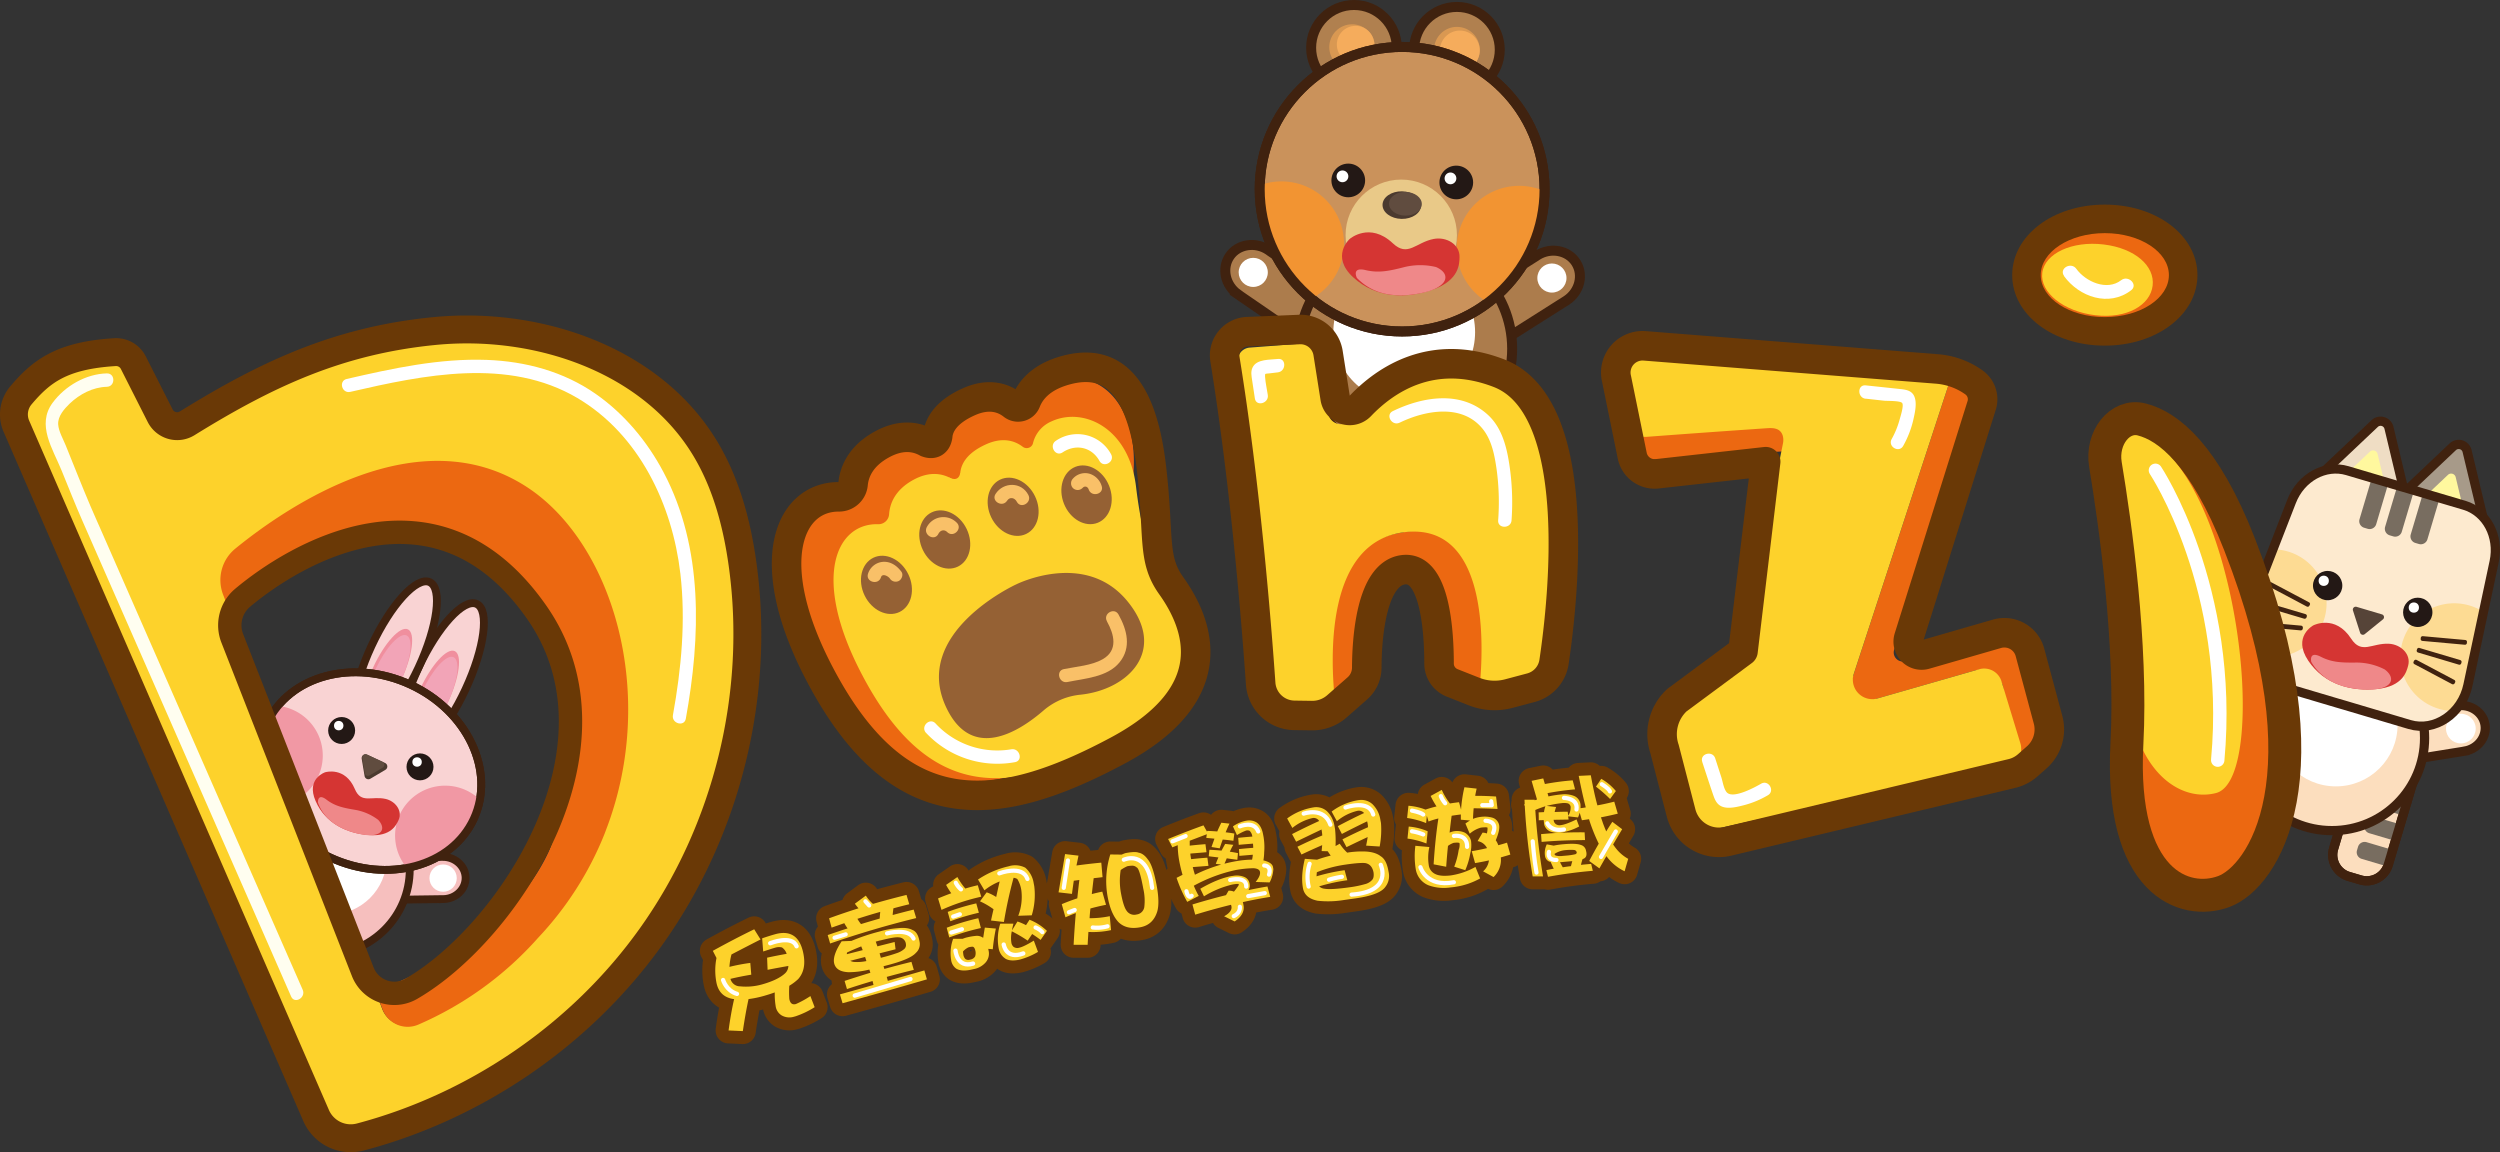 <svg xmlns="http://www.w3.org/2000/svg" xmlns:xlink="http://www.w3.org/1999/xlink" viewBox="0 0 1226.74 565.37"><rect x="0" y="0" width="1226.74" height="565.37" fill="#333333" stroke="none"/><defs><style>.a5fe5a64-9215-467d-bbbe-21b64f09e9bf,.a757fbaf-6f1d-47d5-b533-2949ad46784b,.ac27db27-1ae5-443a-812a-7db54420bc86,.b862e8b3-2d22-4360-b3aa-72791334ecd8,.baf14658-70f8-4981-8b95-d05e69f99380,.bb0c925e-3506-4676-8be9-2b713df5a29a,.bdddf1d0-35bf-448c-b3ef-c6298a247e51,.bf40035d-716e-48b1-ae7c-5eb033af5d03,.e9b2bed7-5694-4a59-9552-c5f5e0a1e60e,.ea1ac2d2-c672-4189-87ee-1f6238bf1900,.ec95aad5-fd98-4a79-b5c5-712930055d3c,.fcc6b30c-082b-4be3-8757-58c1ca9aa6f6,.fde1fcbb-30e1-4900-b644-25cdeae3ea5f{fill:none;}.a712a393-b4d2-4194-967a-666a9ac24789,.b9a78705-8433-4045-8555-14e328bbaa28{fill:#fcdebe;}.a6da3892-d9ed-435b-9c16-db7d8e05170e,.b9a78705-8433-4045-8555-14e328bbaa28,.bbd77e56-eff3-4122-8713-fed4c4370f99,.bc7a692a-5b78-4674-b3c1-8453336431b2,.bcac38d3-3442-4b1f-a359-b5d34bcc5b42,.bd799762-f721-4b77-8bd6-ef936fa0be10,.bdddf1d0-35bf-448c-b3ef-c6298a247e51,.e9b2bed7-5694-4a59-9552-c5f5e0a1e60e,.ea1ac2d2-c672-4189-87ee-1f6238bf1900,.f9cf3631-44c2-4eca-bc88-8f4aabb33f7c,.fa47e46b-b842-4160-87f6-89ca86678e12,.fb30f496-3f6a-4aaa-b212-7d282255efe8{stroke:#40220f;}.a6da3892-d9ed-435b-9c16-db7d8e05170e,.a712a393-b4d2-4194-967a-666a9ac24789,.a757fbaf-6f1d-47d5-b533-2949ad46784b,.b862e8b3-2d22-4360-b3aa-72791334ecd8,.b9a78705-8433-4045-8555-14e328bbaa28,.bbd77e56-eff3-4122-8713-fed4c4370f99,.bc7a692a-5b78-4674-b3c1-8453336431b2,.bcac38d3-3442-4b1f-a359-b5d34bcc5b42,.bd799762-f721-4b77-8bd6-ef936fa0be10,.bdddf1d0-35bf-448c-b3ef-c6298a247e51,.e5679638-c18d-4ab0-b38c-61fa3b47a740,.e9b2bed7-5694-4a59-9552-c5f5e0a1e60e,.ea1ac2d2-c672-4189-87ee-1f6238bf1900,.ec95aad5-fd98-4a79-b5c5-712930055d3c,.f9cf3631-44c2-4eca-bc88-8f4aabb33f7c,.fa47e46b-b842-4160-87f6-89ca86678e12,.fb30f496-3f6a-4aaa-b212-7d282255efe8{stroke-miterlimit:10;}.b9a78705-8433-4045-8555-14e328bbaa28,.bbd77e56-eff3-4122-8713-fed4c4370f99,.bcac38d3-3442-4b1f-a359-b5d34bcc5b42,.bdddf1d0-35bf-448c-b3ef-c6298a247e51{stroke-width:4.53px;}.e30296ff-8b4b-4c3c-8716-b9648d281af2{clip-path:url(#ab4c5949-291b-4d11-8049-0557be951375);}.f50de50a-b26e-4d9e-ad05-6afef00d80be{fill:#786d60;}.a712a393-b4d2-4194-967a-666a9ac24789,.a757fbaf-6f1d-47d5-b533-2949ad46784b{stroke:#231815;}.a712a393-b4d2-4194-967a-666a9ac24789,.a757fbaf-6f1d-47d5-b533-2949ad46784b,.e5679638-c18d-4ab0-b38c-61fa3b47a740{stroke-width:2.49px;}.e4dcf188-eb80-4b44-ada0-778eef55e14c{clip-path:url(#f0c413f2-92cc-43bb-8ce7-6f73fa10cbcf);}.b95ac37d-9876-483b-989a-4f11e8600f60,.bd799762-f721-4b77-8bd6-ef936fa0be10{fill:#fff;}.bcac38d3-3442-4b1f-a359-b5d34bcc5b42{fill:#a79a89;}.a028f97c-bb47-4772-8a53-121fae2be554{fill:#fff89e;}.bbd77e56-eff3-4122-8713-fed4c4370f99{fill:#efddc4;}.e5679638-c18d-4ab0-b38c-61fa3b47a740{fill:#fdeacf;}.a5fe5a64-9215-467d-bbbe-21b64f09e9bf,.bb0c925e-3506-4676-8be9-2b713df5a29a,.e5679638-c18d-4ab0-b38c-61fa3b47a740,.ec95aad5-fd98-4a79-b5c5-712930055d3c,.fcc6b30c-082b-4be3-8757-58c1ca9aa6f6,.fde1fcbb-30e1-4900-b644-25cdeae3ea5f{stroke:#6a3906;}.bf71cece-c753-46cc-bb6a-88c15609dc97{fill:#564438;}.b0729561-50d6-4703-960a-b4aaa11a38fe{fill:#fddb93;}.b1ec6782-07ce-4a45-9b7f-828389df9523{fill:#231815;}.b73c86b7-6f19-456a-a0a0-674db4e1f1ff{fill:#40220f;}.a994bd08-61db-4778-9700-99f6bd113826{fill:#d53533;}.be392f79-c805-4f6b-ad75-299caa8f1dff{fill:#ef8889;}.b93b2fc1-04f4-4afb-a1fa-25a9db7907bd{fill:#ec6811;}.a46efb6f-cb5e-4422-adea-2732aae10eaa{fill:#fdd22b;}.bbec1f3c-480b-4967-9b40-18dc37915b7c{fill:#6a3906;}.fb30f496-3f6a-4aaa-b212-7d282255efe8{fill:#ac7c4c;}.a6da3892-d9ed-435b-9c16-db7d8e05170e,.e9b2bed7-5694-4a59-9552-c5f5e0a1e60e,.fa47e46b-b842-4160-87f6-89ca86678e12,.fb30f496-3f6a-4aaa-b212-7d282255efe8{stroke-width:4.9px;}.b76dd953-6768-4725-93f9-0108b83f7d1b{clip-path:url(#be298ef6-2ac5-4cbc-9c1d-4ec5133f7978);}.bd799762-f721-4b77-8bd6-ef936fa0be10{stroke-width:0.49px;}.fa47e46b-b842-4160-87f6-89ca86678e12{fill:#b0804f;}.b59c8a44-be42-4dda-be21-d739680cd045{fill:#d99852;}.e117415e-6e33-4482-b7d9-43465ec6c523{fill:#f5ac5c;}.adc780f3-7c1d-4138-ac85-56a36c3c4095{fill:#604c3f;}.a6da3892-d9ed-435b-9c16-db7d8e05170e{fill:#ca925b;}.fd13423e-3aa1-470f-af4d-08a0d3981523{fill:#e9c988;}.a48646f8-bd42-4bbc-b14b-a3b002419d05{fill:#f29432;}.b99df33c-94c3-4b0d-a38e-bc75573b2d2d{fill:#4b3a2f;}.bc7a692a-5b78-4674-b3c1-8453336431b2{fill:#f6bfbe;}.bc7a692a-5b78-4674-b3c1-8453336431b2,.ea1ac2d2-c672-4189-87ee-1f6238bf1900,.f9cf3631-44c2-4eca-bc88-8f4aabb33f7c{stroke-width:3.85px;}.a65f12ca-ea0d-40af-a839-c622788f7922{clip-path:url(#b8630a9e-72f7-49b3-916a-2a02d14a8e4e);}.f9cf3631-44c2-4eca-bc88-8f4aabb33f7c{fill:#f9d3d3;}.e975fc9a-18d9-40f5-854d-d88f3ff190e9{fill:#f08f9e;}.f756aed5-2b5d-4aeb-8ff0-e3eeb40b45b9{fill:#f2a4b7;}.bda434ee-8db3-4e0d-b3b5-2e5987d50103{fill:#f198a4;}.ac27db27-1ae5-443a-812a-7db54420bc86,.b862e8b3-2d22-4360-b3aa-72791334ecd8,.bf40035d-716e-48b1-ae7c-5eb033af5d03{stroke:#fff;}.a5fe5a64-9215-467d-bbbe-21b64f09e9bf,.ac27db27-1ae5-443a-812a-7db54420bc86,.b862e8b3-2d22-4360-b3aa-72791334ecd8,.bb0c925e-3506-4676-8be9-2b713df5a29a,.bf40035d-716e-48b1-ae7c-5eb033af5d03,.ec95aad5-fd98-4a79-b5c5-712930055d3c,.fcc6b30c-082b-4be3-8757-58c1ca9aa6f6,.fde1fcbb-30e1-4900-b644-25cdeae3ea5f{stroke-linecap:round;}.b862e8b3-2d22-4360-b3aa-72791334ecd8{stroke-width:6.57px;}.b0143806-63d9-4fb9-b31f-2ec93c33797b{fill:#fffef0;}.a5fe5a64-9215-467d-bbbe-21b64f09e9bf,.ac27db27-1ae5-443a-812a-7db54420bc86,.bb0c925e-3506-4676-8be9-2b713df5a29a,.bf40035d-716e-48b1-ae7c-5eb033af5d03,.fcc6b30c-082b-4be3-8757-58c1ca9aa6f6,.fde1fcbb-30e1-4900-b644-25cdeae3ea5f{stroke-linejoin:round;}.bb0c925e-3506-4676-8be9-2b713df5a29a{stroke-width:13.69px;}.a5fe5a64-9215-467d-bbbe-21b64f09e9bf{stroke-width:11.46px;}.a257de3a-df5b-4dfa-8afb-323adc9eb229{fill:#956134;}.b28a28ac-486f-44a8-9fcf-b229fb6241fb{fill:#f9c068;}.fcc6b30c-082b-4be3-8757-58c1ca9aa6f6{stroke-width:14.49px;}.ec95aad5-fd98-4a79-b5c5-712930055d3c{stroke-width:16.16px;}.fde1fcbb-30e1-4900-b644-25cdeae3ea5f{stroke-width:12.71px;}.bf40035d-716e-48b1-ae7c-5eb033af5d03{stroke-width:2.06px;}.ac27db27-1ae5-443a-812a-7db54420bc86{stroke-width:2.12px;}</style><clipPath id="ab4c5949-291b-4d11-8049-0557be951375"><path class="baf14658-70f8-4981-8b95-d05e69f99380" d="M1158.19,431.74l-5.63-1.67a11,11,0,0,1-7.43-13.72l13.63-45.77a11,11,0,0,1,13.73-7.43l5.63,1.67a11,11,0,0,1,7.43,13.72l-13.63,45.77A11,11,0,0,1,1158.19,431.74Z"/></clipPath><clipPath id="f0c413f2-92cc-43bb-8ce7-6f73fa10cbcf"><path class="baf14658-70f8-4981-8b95-d05e69f99380" d="M1093.43,412.5l5.63,1.67a11,11,0,0,0,13.73-7.42L1126.42,361a11,11,0,0,0-7.43-13.72l-5.63-1.67a11,11,0,0,0-13.74,7.43L1086,398.78A11,11,0,0,0,1093.43,412.5Z"/></clipPath><clipPath id="be298ef6-2ac5-4cbc-9c1d-4ec5133f7978"><ellipse class="baf14658-70f8-4981-8b95-d05e69f99380" cx="691.47" cy="151.79" rx="61.31" ry="94.16" transform="translate(526.67 840.27) rotate(-88.92)"/></clipPath><clipPath id="b8630a9e-72f7-49b3-916a-2a02d14a8e4e"><ellipse class="baf14658-70f8-4981-8b95-d05e69f99380" cx="158.3" cy="428.76" rx="30.68" ry="65.72" transform="translate(-297.26 391.87) rotate(-65.11)"/></clipPath></defs><title>logo</title><g id="b143f612-c08f-4219-a952-f8c5e26cb658" data-name="圖層 2"><g id="bdecd6ef-74b8-4fa0-b969-7bbe0f01648f" data-name="圖層 1"><path class="b9a78705-8433-4045-8555-14e328bbaa28" d="M1158.19,431.74l-5.63-1.67a11,11,0,0,1-7.43-13.72l13.63-45.77a11,11,0,0,1,13.73-7.43l5.63,1.67a11,11,0,0,1,7.43,13.72l-13.63,45.77A11,11,0,0,1,1158.19,431.74Z"/><g class="e30296ff-8b4b-4c3c-8716-b9648d281af2"><path class="f50de50a-b26e-4d9e-ad05-6afef00d80be" d="M1164,392.15l.51-1.72a3.37,3.37,0,0,1,4.19-2.26l18.2,5.4a3.37,3.37,0,0,1,2.26,4.19l-.51,1.71a3.36,3.36,0,0,1-4.18,2.27l-18.2-5.41A3.36,3.36,0,0,1,1164,392.15Z"/><path class="f50de50a-b26e-4d9e-ad05-6afef00d80be" d="M1160.31,404.7l.51-1.72a3.36,3.36,0,0,1,4.18-2.26l18.2,5.4a3.36,3.36,0,0,1,2.27,4.18L1185,412a3.37,3.37,0,0,1-4.19,2.26l-18.2-5.4A3.36,3.36,0,0,1,1160.31,404.7Z"/><path class="f50de50a-b26e-4d9e-ad05-6afef00d80be" d="M1156.57,417.24l.51-1.71a3.38,3.38,0,0,1,4.19-2.27l18.19,5.41a3.36,3.36,0,0,1,2.27,4.18l-.51,1.72a3.37,3.37,0,0,1-4.19,2.26l-18.19-5.4A3.37,3.37,0,0,1,1156.57,417.24Z"/></g><path class="bdddf1d0-35bf-448c-b3ef-c6298a247e51" d="M1158.19,431.74l-5.63-1.67a11,11,0,0,1-7.43-13.72l13.63-45.77a11,11,0,0,1,13.73-7.43l5.63,1.67a11,11,0,0,1,7.43,13.72l-13.63,45.77A11,11,0,0,1,1158.19,431.74Z"/><path class="a712a393-b4d2-4194-967a-666a9ac24789" d="M1093.43,412.5l5.63,1.67a11,11,0,0,0,13.73-7.42L1126.42,361a11,11,0,0,0-7.43-13.72l-5.63-1.67a11,11,0,0,0-13.74,7.43L1086,398.78A11,11,0,0,0,1093.43,412.5Z"/><g class="e4dcf188-eb80-4b44-ada0-778eef55e14c"><path class="f50de50a-b26e-4d9e-ad05-6afef00d80be" d="M1110.19,376.15l.51-1.72a3.36,3.36,0,0,0-2.27-4.18l-18.19-5.4a3.37,3.37,0,0,0-4.19,2.26l-.51,1.72a3.36,3.36,0,0,0,2.27,4.18l18.19,5.4A3.36,3.36,0,0,0,1110.19,376.15Z"/><path class="f50de50a-b26e-4d9e-ad05-6afef00d80be" d="M1106.45,388.7,1107,387a3.36,3.36,0,0,0-2.27-4.18l-18.2-5.41a3.37,3.37,0,0,0-4.18,2.27l-.52,1.71a3.37,3.37,0,0,0,2.27,4.19l18.2,5.4A3.36,3.36,0,0,0,1106.45,388.7Z"/><path class="f50de50a-b26e-4d9e-ad05-6afef00d80be" d="M1089.76,383.87h1.79a3.36,3.36,0,0,1,3.36,3.36v19a3.37,3.37,0,0,1-3.37,3.37h-1.79a3.36,3.36,0,0,1-3.36-3.36v-19A3.37,3.37,0,0,1,1089.76,383.87Z" transform="translate(399.16 1328.79) rotate(-73.42)"/></g><path class="a757fbaf-6f1d-47d5-b533-2949ad46784b" d="M1093.43,412.5l5.63,1.67a11,11,0,0,0,13.73-7.42L1126.42,361a11,11,0,0,0-7.43-13.72l-5.63-1.67a11,11,0,0,0-13.74,7.43L1086,398.78A11,11,0,0,0,1093.43,412.5Z"/><path class="b9a78705-8433-4045-8555-14e328bbaa28" d="M1209.47,368.56c6.47-1.16,10.89-6.93,9.91-13s-7.14-10.27-13.74-9.21c-.23,0-.45.08-.67.12l-33.57,5.4,3.58,22.24,34.49-5.54Z"/><ellipse class="b95ac37d-9876-483b-989a-4f11e8600f60" cx="1207.53" cy="357.52" rx="7.29" ry="7.28"/><path class="b9a78705-8433-4045-8555-14e328bbaa28" d="M1085.63,331.77c-4.78-4.51-5.32-11.75-1.18-16.3s11.6-4.7,16.55-.21c.16.15.33.31.48.47l25.17,22.84-15.17,16.67-25.86-23.47Z"/><ellipse class="b95ac37d-9876-483b-989a-4f11e8600f60" cx="1093.3" cy="323.58" rx="7.29" ry="7.28"/><ellipse class="b9a78705-8433-4045-8555-14e328bbaa28" cx="1144.27" cy="362.17" rx="45.46" ry="45.41"/><ellipse class="b95ac37d-9876-483b-989a-4f11e8600f60" cx="1146.22" cy="355.64" rx="30.26" ry="30.23"/><path class="bcac38d3-3442-4b1f-a359-b5d34bcc5b42" d="M1203.56,219.24l-24.73,23.39a4.24,4.24,0,0,0,1.7,7.14l32.65,9.7a4.24,4.24,0,0,0,5.33-5.05l-7.92-33.09A4.23,4.23,0,0,0,1203.56,219.24Z"/><path class="a028f97c-bb47-4772-8a53-121fae2be554" d="M1201.21,233l-14.89,14.09a2.28,2.28,0,0,0,.92,3.85l19.66,5.84a2.28,2.28,0,0,0,2.87-2.72L1205,234.17A2.29,2.29,0,0,0,1201.21,233Z"/><path class="bbd77e56-eff3-4122-8713-fed4c4370f99" d="M1165.23,207.85l-24.73,23.39a4.24,4.24,0,0,0,1.7,7.14l32.65,9.7a4.23,4.23,0,0,0,5.32-5.05l-7.91-33.09A4.23,4.23,0,0,0,1165.23,207.85Z"/><path class="a028f97c-bb47-4772-8a53-121fae2be554" d="M1162.88,221.65,1148,235.74a2.29,2.29,0,0,0,.92,3.86l19.65,5.84a2.29,2.29,0,0,0,2.88-2.73l-4.76-19.92A2.29,2.29,0,0,0,1162.88,221.65Z"/><path class="e5679638-c18d-4ab0-b38c-61fa3b47a740" d="M1223.88,275.58c2.63-12.4-3.71-24.39-14.63-27.63l-27-8-3.44-1-27-8c-10.91-3.24-22.79,3.33-27.37,15.15L1102,303.82c-5.2,13.41,1,28.14,13.38,31.82l31.79,9.44,3.44,1,31.78,9.45c12.39,3.68,25.63-5.28,28.62-19.35Z"/><path class="bf71cece-c753-46cc-bb6a-88c15609dc97" d="M1160.36,311.17l8.93-7.24a1.41,1.41,0,0,0-.49-2.46l-12.45-3.7a1.42,1.42,0,0,0-1.76,1.79l3.52,10.95A1.42,1.42,0,0,0,1160.36,311.17Z"/><path class="b0729561-50d6-4703-960a-b4aaa11a38fe" d="M1140.56,303.54a26.47,26.47,0,0,0-25.29-34L1102,303.82a26.73,26.73,0,0,0-1.46,14.22,26.84,26.84,0,0,0,7.1,3.31A26.48,26.48,0,0,0,1140.56,303.54Z"/><path class="b0729561-50d6-4703-960a-b4aaa11a38fe" d="M1211,336.2l7.63-35.93a26.1,26.1,0,0,0-6.85-3.15,26.44,26.44,0,1,0-7.34,51.79A26.7,26.7,0,0,0,1211,336.2Z"/><ellipse class="b1ec6782-07ce-4a45-9b7f-828389df9523" cx="1142.17" cy="287.34" rx="7.2" ry="7.19"/><ellipse class="b1ec6782-07ce-4a45-9b7f-828389df9523" cx="1186.38" cy="300.47" rx="7.2" ry="7.19"/><circle class="b95ac37d-9876-483b-989a-4f11e8600f60" cx="1140.25" cy="284.99" r="2.51"/><circle class="b95ac37d-9876-483b-989a-4f11e8600f60" cx="1184.46" cy="298.13" r="2.51"/><path class="b73c86b7-6f19-456a-a0a0-674db4e1f1ff" d="M1196.56,310.62h.49a.92.92,0,0,1,.92.92v20.91a.93.93,0,0,1-.93.93h-.49a.92.92,0,0,1-.92-.92V311.55a.93.93,0,0,1,.93-.93Z" transform="translate(547.3 1377.54) rotate(-73.45)"/><path class="b73c86b7-6f19-456a-a0a0-674db4e1f1ff" d="M1198.87,302.87h.49a.93.93,0,0,1,.93.93v20.91a.92.92,0,0,1-.92.92h-.49a.93.93,0,0,1-.93-.93V303.79A.92.92,0,0,1,1198.87,302.87Z" transform="translate(778.56 1480.34) rotate(-84.85)"/><path class="b73c86b7-6f19-456a-a0a0-674db4e1f1ff" d="M1194.25,318.38h.49a.93.93,0,0,1,.93.93v20.91a.92.92,0,0,1-.92.92h-.49a.93.93,0,0,1-.93-.93V319.3a.92.92,0,0,1,.92-.92Z" transform="translate(343.37 1230.38) rotate(-62.05)"/><rect class="b73c86b7-6f19-456a-a0a0-674db4e1f1ff" x="1119.73" y="288.07" width="2.34" height="22.76" rx="0.92" transform="translate(514.63 1288.66) rotate(-73.45)"/><path class="b73c86b7-6f19-456a-a0a0-674db4e1f1ff" d="M1123,280.32h.49a.93.93,0,0,1,.93.93v20.91a.92.92,0,0,1-.92.92H1123a.93.93,0,0,1-.93-.93V281.25a.92.92,0,0,1,.92-.92Z" transform="translate(339.11 1147.2) rotate(-62.05)"/><rect class="b73c86b7-6f19-456a-a0a0-674db4e1f1ff" x="1117.42" y="295.82" width="2.34" height="22.76" rx="0.92" transform="translate(712.29 1393.73) rotate(-84.85)"/><path class="f50de50a-b26e-4d9e-ad05-6afef00d80be" d="M1161.79,259.47l-1.71-.51a3.37,3.37,0,0,1-2.27-4.19l5.41-18.17a3.37,3.37,0,0,1,4.19-2.27l1.72.51a3.37,3.37,0,0,1,2.26,4.19L1166,257.2A3.37,3.37,0,0,1,1161.79,259.47Z"/><path class="f50de50a-b26e-4d9e-ad05-6afef00d80be" d="M1174.36,263.2l-1.72-.51a3.36,3.36,0,0,1-2.27-4.18l5.42-18.18a3.36,3.36,0,0,1,4.18-2.26l1.72.51a3.36,3.36,0,0,1,2.27,4.18l-5.42,18.17A3.36,3.36,0,0,1,1174.36,263.2Z"/><path class="f50de50a-b26e-4d9e-ad05-6afef00d80be" d="M1186.92,266.93l-1.72-.51a3.36,3.36,0,0,1-2.26-4.18l5.41-18.18a3.36,3.36,0,0,1,4.18-2.26l1.72.51a3.36,3.36,0,0,1,2.27,4.18l-5.41,18.18A3.37,3.37,0,0,1,1186.92,266.93Z"/><path class="bdddf1d0-35bf-448c-b3ef-c6298a247e51" d="M1223.88,275.58c2.63-12.4-3.71-24.39-14.63-27.63l-27-8-3.44-1-27-8c-10.91-3.24-22.79,3.33-27.37,15.15L1102,303.82c-5.2,13.41,1,28.14,13.38,31.82l31.79,9.44,3.44,1,31.78,9.45c12.39,3.68,25.63-5.28,28.62-19.35Z"/><path class="a994bd08-61db-4778-9700-99f6bd113826" d="M1135.16,306.85s10.69-5.53,18.54,6.55c5.1,7.85,10.21,2.08,18.48,2.48,5.88.28,11,5.12,9.49,10.75-.76,2.83-2.48,10.14-15.12,11.46s-26-2.1-33.91-13.91S1135.16,306.85,1135.16,306.85Z"/><path class="be392f79-c805-4f6b-ad75-299caa8f1dff" d="M1134.14,324.79A25,25,0,0,0,1146,335.33c8.58,3.83,18.58,3,18.58,3s6.9-.28,8.43-3.71c1.43-3.22-2.88-6.15-2.88-6.15a30.51,30.51,0,0,0-13.52-3.36c-7.13.09-12.2.05-17.82-2.85C1132.76,319.21,1134.14,324.79,1134.14,324.79Z"/><path class="b93b2fc1-04f4-4afb-a1fa-25a9db7907bd" d="M1066.89,138.63c-2,16.94-19.92,20.61-38,18.45s-31.62-11.32-30.17-23.51,17.91-22.36,36.12-21.47C1058.17,113.25,1068.31,126.42,1066.89,138.63Z"/><path class="a46efb6f-cb5e-4422-adea-2732aae10eaa" d="M1056.29,140.17c-1.14,9.59-12.66,16.35-28.16,14.5s-27.13-11.12-26-20.71,14.64-15.87,30.13-14S1057.44,130.58,1056.29,140.17Z"/><path class="b95ac37d-9876-483b-989a-4f11e8600f60" d="M1012.76,135.42c7.46,10.32,22.13,15.39,33,7,3.54-2.73-1.42-7.63-4.92-4.92-7,5.42-17.46.7-22-5.6-2.6-3.6-8.64-.13-6,3.51Z"/><path class="bbec1f3c-480b-4967-9b40-18dc37915b7c" d="M1032.82,114.4c17.37,0,31.45,9.22,31.45,20.6s-14.08,20.6-31.45,20.6-31.45-9.22-31.45-20.6,14.08-20.6,31.45-20.6m0-14c-25.48,0-45.44,15.2-45.44,34.6s20,34.6,45.44,34.6,45.45-15.2,45.45-34.6-20-34.6-45.45-34.6Z"/><path class="fb30f496-3f6a-4aaa-b212-7d282255efe8" d="M768.7,147.41c6.41-4.23,8.5-12.47,4.64-18.54s-12.41-7.74-19-3.57c-.23.15-.45.29-.66.45L720.09,147l14.11,22.25,34.5-21.84Z"/><ellipse class="b95ac37d-9876-483b-989a-4f11e8600f60" cx="761.52" cy="136.43" rx="7.15" ry="7.14"/><path class="fb30f496-3f6a-4aaa-b212-7d282255efe8" d="M607.37,144.36c-6.24-4.47-8-12.78-3.94-18.7s12.7-7.27,19.14-2.85c.22.15.43.31.64.47L656,145.78l-15,21.71-33.64-23.12Z"/><ellipse class="b95ac37d-9876-483b-989a-4f11e8600f60" cx="614.96" cy="133.66" rx="7.15" ry="7.14"/><g class="b76dd953-6768-4725-93f9-0108b83f7d1b"><ellipse class="fb30f496-3f6a-4aaa-b212-7d282255efe8" cx="689.76" cy="171.17" rx="52.25" ry="52.19"/></g><ellipse class="b95ac37d-9876-483b-989a-4f11e8600f60" cx="689.04" cy="162.99" rx="34.78" ry="34.74"/><ellipse class="bd799762-f721-4b77-8bd6-ef936fa0be10" cx="714.91" cy="24.39" rx="21.02" ry="20.99"/><ellipse class="fa47e46b-b842-4160-87f6-89ca86678e12" cx="714.91" cy="24.39" rx="21.02" ry="20.99"/><ellipse class="b59c8a44-be42-4dda-be21-d739680cd045" cx="714.91" cy="24.39" rx="11.21" ry="11.2"/><ellipse class="e117415e-6e33-4482-b7d9-43465ec6c523" cx="716.34" cy="24.76" rx="9.78" ry="9.76"/><ellipse class="bd799762-f721-4b77-8bd6-ef936fa0be10" cx="664.39" cy="23.44" rx="21.02" ry="20.99"/><ellipse class="fa47e46b-b842-4160-87f6-89ca86678e12" cx="664.39" cy="23.44" rx="21.02" ry="20.99"/><ellipse class="b59c8a44-be42-4dda-be21-d739680cd045" cx="663.48" cy="23.12" rx="11.21" ry="11.2"/><ellipse class="e117415e-6e33-4482-b7d9-43465ec6c523" cx="665.16" cy="21.86" rx="9.18" ry="9.17"/><ellipse class="adc780f3-7c1d-4138-ac85-56a36c3c4095" cx="687.87" cy="100.65" rx="6.77" ry="9.47" transform="translate(574.27 786.5) rotate(-88.92)"/><ellipse class="a6da3892-d9ed-435b-9c16-db7d8e05170e" cx="688.02" cy="92.84" rx="69.89" ry="69.81"/><ellipse class="fd13423e-3aa1-470f-af4d-08a0d3981523" cx="687.59" cy="115.41" rx="27.32" ry="27.29"/><path class="a48646f8-bd42-4bbc-b14b-a3b002419d05" d="M659.52,120.26a30.71,30.71,0,0,0-41.36-29.34c0,.2,0,.4,0,.6a69.64,69.64,0,0,0,25.33,55.1A30.64,30.64,0,0,0,659.52,120.26Z"/><path class="a48646f8-bd42-4bbc-b14b-a3b002419d05" d="M757.89,94.16c0-.11,0-.22,0-.33a30.67,30.67,0,0,0-27.68,54.65A69.64,69.64,0,0,0,757.89,94.16Z"/><ellipse class="b1ec6782-07ce-4a45-9b7f-828389df9523" cx="661.59" cy="88.54" rx="8.27" ry="8.26"/><ellipse class="b1ec6782-07ce-4a45-9b7f-828389df9523" cx="714.59" cy="89.54" rx="8.27" ry="8.26"/><circle class="b95ac37d-9876-483b-989a-4f11e8600f60" cx="658.74" cy="86.53" r="2.89"/><circle class="b95ac37d-9876-483b-989a-4f11e8600f60" cx="711.74" cy="87.53" r="2.89"/><ellipse class="b99df33c-94c3-4b0d-a38e-bc75573b2d2d" cx="687.87" cy="100.65" rx="6.77" ry="9.47" transform="translate(574.27 786.5) rotate(-88.92)"/><ellipse class="adc780f3-7c1d-4138-ac85-56a36c3c4095" cx="688.83" cy="100.01" rx="5.81" ry="8.04" transform="matrix(0.02, -1, 1, 0.02, 575.85, 786.83)"/><ellipse class="e9b2bed7-5694-4a59-9552-c5f5e0a1e60e" cx="688.02" cy="92.84" rx="69.89" ry="69.81"/><path class="a994bd08-61db-4778-9700-99f6bd113826" d="M662.29,117.25s9.81-8.55,21.17,2.14c7.37,6.94,11.26-.43,20-2.13,6.25-1.21,12.87,2.57,12.73,8.87-.07,3.17,0,11.3-12.94,15.92s-27.89,4.45-39.21-5.94S662.29,117.25,662.29,117.25Z"/><path class="be392f79-c805-4f6b-ad75-299caa8f1dff" d="M665.83,136.37a27,27,0,0,0,15.15,8c10,1.83,20.31-1.56,20.31-1.56s7.18-2.06,7.9-6.06c.68-3.75-4.6-5.73-4.6-5.73a33.06,33.06,0,0,0-15.07-.06c-7.47,1.91-12.81,3.17-19.46,1.57C663,130.86,665.83,136.37,665.83,136.37Z"/><path class="bc7a692a-5b78-4674-b3c1-8453336431b2" d="M217.71,441.19c6-.19,10.83-4.85,10.76-10.5s-5.13-10.3-11.27-10.21l-.62,0-31.25.42.27,20.71,32.11-.43Z"/><ellipse class="b95ac37d-9876-483b-989a-4f11e8600f60" cx="217.43" cy="430.89" rx="6.7" ry="6.7"/><path class="bc7a692a-5b78-4674-b3c1-8453336431b2" d="M110,391.18c-3.74-4.73-3.27-11.4,1.11-15s11.18-2.73,15.08,2c.13.16.26.32.38.49l19.82,24.14-16,13.13L110,391.18Z"/><ellipse class="b95ac37d-9876-483b-989a-4f11e8600f60" cx="118.08" cy="384.76" rx="6.7" ry="6.7"/><g class="a65f12ca-ea0d-40af-a839-c622788f7922"><ellipse class="bc7a692a-5b78-4674-b3c1-8453336431b2" cx="159.27" cy="426.66" rx="41.79" ry="41.74"/></g><ellipse class="b95ac37d-9876-483b-989a-4f11e8600f60" cx="161.92" cy="420.99" rx="27.82" ry="27.78"/><ellipse class="f9cf3631-44c2-4eca-bc88-8f4aabb33f7c" cx="216.89" cy="332.98" rx="40.36" ry="12.71" transform="translate(-176.52 389.07) rotate(-65.04)"/><ellipse class="f9cf3631-44c2-4eca-bc88-8f4aabb33f7c" cx="193.84" cy="322.28" rx="40.36" ry="12.71" transform="translate(-180.14 361.99) rotate(-65.04)"/><ellipse class="e975fc9a-18d9-40f5-854d-d88f3ff190e9" cx="213.01" cy="341.33" rx="24.05" ry="7.57" transform="translate(-186.34 390.38) rotate(-65.04)"/><ellipse class="e975fc9a-18d9-40f5-854d-d88f3ff190e9" cx="190" cy="330.65" rx="24.05" ry="7.57" transform="translate(-189.95 363.34) rotate(-65.04)"/><ellipse class="f756aed5-2b5d-4aeb-8ff0-e3eeb40b45b9" cx="190.37" cy="331.56" rx="21.75" ry="6.85" transform="translate(-190.56 364.21) rotate(-65.04)"/><ellipse class="f756aed5-2b5d-4aeb-8ff0-e3eeb40b45b9" cx="213.38" cy="342.24" rx="21.75" ry="6.85" transform="translate(-186.94 391.24) rotate(-65.04)"/><ellipse class="f9cf3631-44c2-4eca-bc88-8f4aabb33f7c" cx="181.75" cy="378.37" rx="46.75" ry="55.88" transform="translate(-237.96 384.73) rotate(-65.21)"/><path class="b99df33c-94c3-4b0d-a38e-bc75573b2d2d" d="M181.73,382.12l7.39-4.38a1.89,1.89,0,0,0-.17-3.35l-8.8-4.09a1.9,1.9,0,0,0-2.67,2l1.41,8.47A1.9,1.9,0,0,0,181.73,382.12Z"/><path class="adc780f3-7c1d-4138-ac85-56a36c3c4095" d="M181.42,380.46l6.38-3.78a1.63,1.63,0,0,0-.14-2.89l-7.6-3.53a1.64,1.64,0,0,0-2.31,1.75l1.22,7.31A1.63,1.63,0,0,0,181.42,380.46Z"/><path class="bda434ee-8db3-4e0d-b3b5-2e5987d50103" d="M156.1,381.09a24.51,24.51,0,0,0-11.92-32.57,24.13,24.13,0,0,0-7.78-2.15,39.58,39.58,0,0,0-5.34,8.46c-6,12.89-4.49,27.63,2.75,40.45A24.56,24.56,0,0,0,156.1,381.09Z"/><path class="bda434ee-8db3-4e0d-b3b5-2e5987d50103" d="M232.44,401.91a40,40,0,0,0,3-9.54,24.56,24.56,0,0,0-39.28,7.34,24.51,24.51,0,0,0,3.51,26.17C214.18,423.14,226.44,414.79,232.44,401.91Z"/><ellipse class="b1ec6782-07ce-4a45-9b7f-828389df9523" cx="167.64" cy="358.45" rx="6.62" ry="6.61"/><ellipse class="b1ec6782-07ce-4a45-9b7f-828389df9523" cx="206.09" cy="376.3" rx="6.62" ry="6.61"/><ellipse class="ea1ac2d2-c672-4189-87ee-1f6238bf1900" cx="181.75" cy="378.37" rx="46.75" ry="55.88" transform="translate(-237.96 384.73) rotate(-65.21)"/><circle class="b95ac37d-9876-483b-989a-4f11e8600f60" cx="166.21" cy="356.06" r="2.31"/><circle class="b95ac37d-9876-483b-989a-4f11e8600f60" cx="204.66" cy="373.91" r="2.31"/><path class="a994bd08-61db-4778-9700-99f6bd113826" d="M159.58,378.94s9.78-3,14.55,8.26c3.09,7.33,8.23,3.27,15.09,4.83,4.88,1.12,8.44,5.93,6.33,10.43-1.05,2.25-3.59,8.12-14.37,7.33s-21.47-5.65-26.31-16.72S159.58,378.94,159.58,378.94Z"/><path class="be392f79-c805-4f6b-ad75-299caa8f1dff" d="M156,393.81a21.22,21.22,0,0,0,8.34,10.59c6.61,4.5,15.1,5.33,15.1,5.33s5.82.8,7.61-1.85c1.68-2.48-1.48-5.58-1.48-5.58a26.08,26.08,0,0,0-10.82-4.83c-6-1-10.22-1.79-14.5-5.05C155.72,388.93,156,393.81,156,393.81Z"/><path class="b93b2fc1-04f4-4afb-a1fa-25a9db7907bd" d="M1049,210.36a8.73,8.73,0,0,0-11,9.89c3.16,23.6,9.53,78.62,7.82,128.37-2.26,65.52,18.66,89.69,41.63,87.66C1139.58,431.68,1120.23,228.21,1049,210.36Z"/><path class="a46efb6f-cb5e-4422-adea-2732aae10eaa" d="M1047.47,211.29a7.42,7.42,0,0,0-9.79,8c2.65,18.86,7.92,62.85,6.1,102.67-2.39,52.44,23.8,72.36,43.64,67.17C1114.79,382,1098.21,228.18,1047.47,211.29Z"/><path class="b862e8b3-2d22-4360-b3aa-72791334ecd8" d="M1057.66,230.77S1096,288.4,1088.23,373"/><path class="a46efb6f-cb5e-4422-adea-2732aae10eaa" d="M56.49,172.79c-26.35,1.59-36.34,9.51-46.27,21.27A14.51,14.51,0,0,0,8.06,209.2L156.14,549.73A15.46,15.46,0,0,0,174,558.64C232.1,544,284.73,508.3,319.51,459.55c37.33-52.3,53.72-119.08,44.86-182.69-2.78-20-8.07-39.89-18.53-57.12-26.33-43.37-82-62.23-132.53-57.31-47.12,4.59-82.22,21-121.48,45.3A9.34,9.34,0,0,1,78.6,204L65.44,178A9.46,9.46,0,0,0,56.49,172.79ZM240,481.42a206.65,206.65,0,0,1-34.92,20.69,12.88,12.88,0,0,1-17.51-7L112.38,299.39c23.14-17.4,82.48-55.57,126.48-27.7C286,301.54,304.73,368,240,481.42Z"/><path class="b93b2fc1-04f4-4afb-a1fa-25a9db7907bd" d="M297.54,406.79h0c25.29-66.39,3.18-140.24-38.92-167.75-53.14-34.73-117.75,9.48-143.14,30.16a19.91,19.91,0,0,0-6,22.59l2.92,7.6c23.14-17.4,82.48-55.57,126.48-27.7,34.7,22,54,63.76,36,129.55-1,3.8-2.22,7.68-3.51,11.63-19.83,51.64-87.13,73.37-87.13,73.37l3.51,9.14a13.17,13.17,0,0,0,17.41,7.44A167.31,167.31,0,0,0,264,460.23a161.82,161.82,0,0,0,32.58-50.89C297.22,407.69,297.54,406.79,297.54,406.79Z"/><path class="b0143806-63d9-4fb9-b31f-2ec93c33797b" d="M52.44,183.22c-10.34.26-20.51,6.16-26.62,14.42-8,10.84.07,22.57,4.45,33.34,3.34,8.2,6.59,16.44,10.15,24.55l21,47.85,65,148.09L142.86,489c1.7,3.87,7.36.53,5.68-3.31l-41.4-94.32-57.47-131c-1.78-4.05-3.6-8.08-5.33-12.15-4.18-9.8-8.05-19.75-12.07-29.62-1.26-3.11-3.49-6.93-3.72-10.33-.26-4,3-7.65,5.63-10.2,4.9-4.68,11.41-8.1,18.26-8.27,4.22-.11,4.24-6.68,0-6.57Z"/><path class="b95ac37d-9876-483b-989a-4f11e8600f60" d="M171.87,192.29c36.1-8.33,77.47-17,111.42,3,30.29,17.87,46.64,52.33,50.57,86.26,2.68,23.14.47,46.54-3.66,69.37-.75,4.13,5.58,5.9,6.33,1.74,7.28-40.21,8.74-83.67-10.87-120.81-8-15.2-19.32-28.78-33.45-38.63-15.67-10.93-34.38-15.92-53.33-16.62-23.21-.85-46.27,4.17-68.75,9.36-4.12.95-2.38,7.28,1.74,6.33Z"/><path class="bb0c925e-3506-4676-8be9-2b713df5a29a" d="M56.49,172.79c-26.35,1.59-36.34,9.51-46.27,21.27A14.51,14.51,0,0,0,8.06,209.2L155.14,547.44a18.52,18.52,0,0,0,21.74,10.47c57-15.1,108.42-50.41,142.63-98.36,37.33-52.3,53.72-119.08,44.86-182.69-2.78-20-8.07-39.89-18.53-57.12-26.33-43.37-82-62.23-132.53-57.31-47.12,4.59-82.22,21-121.48,45.3A9.34,9.34,0,0,1,78.6,204L65.44,178A9.46,9.46,0,0,0,56.49,172.79Z"/><path class="a5fe5a64-9215-467d-bbbe-21b64f09e9bf" d="M114,313.29a17.6,17.6,0,0,1,5-19.92c24.74-20.77,94.58-64.07,144.31,7,46.22,66-13.6,157.1-61.48,184.83A16.64,16.64,0,0,1,178,476.82Z"/><path class="b93b2fc1-04f4-4afb-a1fa-25a9db7907bd" d="M565.37,286.54c-8.94-12.54-11.5-22.16-9.18-54.45,2.25-31.19-14.58-53-40.81-45.09-10.88,3.27-15.43,9.36-17.31,14.21a3.94,3.94,0,0,1-6.15,1.68c-4.09-3.21-10.83-5.84-20.51-1.47-9.94,4.5-13.37,10.07-14.15,14.82h0s0,.07,0,.11c-.05.3-.09.61-.12.91-.64,3.85-3.24,3.6-5,2.94-.51-.28-1.05-.55-1.61-.8h0c-4.63-2-11-2.73-19,1.56-10.24,5.5-13.06,13-13.6,18.4a6.54,6.54,0,0,1-6.49,6c-22.78-.2-36.56,29.46-9.1,81.93,37.12,70.92,82.79,65.26,138.17,35.67C589.79,336.62,578.61,305.12,565.37,286.54Z"/><path class="a46efb6f-cb5e-4422-adea-2732aae10eaa" d="M501.89,219.25a3.18,3.18,0,0,0,5-1.79,15.63,15.63,0,0,1,9-10.66c15.62-7.29,38.06,3,41.54,31.92s8.45,37,16.48,48.26c11.91,16.76,16.23,53.13-27.61,76.56-49.26,26.33-90,31.19-123.45-32.74-24.94-47.62-12.44-74.25,8.14-73.57a5.22,5.22,0,0,0,5.29-4.92c.34-4.89,2.68-11.89,12.08-16.94,15.86-8.52,24.79,5.19,24.79,5.19s-8.86-13.71,10.71-22.54C492.25,214.23,498.2,216.43,501.89,219.25Z"/><path class="a257de3a-df5b-4dfa-8afb-323adc9eb229" d="M498.55,286.8s34-17.19,54.79,8.36c19.64,24.13.15,43.33-23.2,45.73a32.6,32.6,0,0,0-18,7.67c-12.1,10.49-35.11,25.11-47.72-1.2C446.73,310.54,498.55,286.8,498.55,286.8Z"/><ellipse class="a257de3a-df5b-4dfa-8afb-323adc9eb229" cx="434.98" cy="286.97" rx="11.92" ry="14.78" transform="translate(-81.44 217.22) rotate(-25.72)"/><ellipse class="a257de3a-df5b-4dfa-8afb-323adc9eb229" cx="463.59" cy="264.71" rx="11.92" ry="14.78" transform="translate(-68.95 227.43) rotate(-25.72)"/><ellipse class="a257de3a-df5b-4dfa-8afb-323adc9eb229" cx="497.14" cy="248.66" rx="11.92" ry="14.78" transform="translate(-58.66 240.4) rotate(-25.72)"/><ellipse class="a257de3a-df5b-4dfa-8afb-323adc9eb229" cx="533.16" cy="242.84" rx="11.92" ry="14.78" transform="translate(-52.11 216.65) rotate(-21.93)"/><path class="a46efb6f-cb5e-4422-adea-2732aae10eaa" d="M465.77,234.29s4.43,2.69,5.4-2.1l3,.2.94,11.21-8.47-2.7Z"/><path class="b95ac37d-9876-483b-989a-4f11e8600f60" d="M454.42,359.62A48,48,0,0,0,498,374c4.16-.72,2.4-7-1.74-6.33A41.24,41.24,0,0,1,459.07,355c-2.89-3.1-7.53,1.55-4.65,4.64Z"/><path class="b95ac37d-9876-483b-989a-4f11e8600f60" d="M521.39,222c6.48-4.33,14.29-2.67,18.12,4.17,2.07,3.69,7.74.38,5.67-3.31a18.74,18.74,0,0,0-27.1-6.54c-3.5,2.34-.21,8,3.31,5.68Z"/><path class="b28a28ac-486f-44a8-9fcf-b229fb6241fb" d="M543.14,304.84c3.57,6.39,5.65,14.19-2,18.61-5.45,3.15-13,3.62-19.11,4.87-4.13.86-2.38,7.19,1.75,6.34,8.53-1.77,19.65-2.36,25.57-9.64s3.73-15.91-.51-23.5c-2.06-3.69-7.73-.38-5.67,3.32Z"/><path class="b28a28ac-486f-44a8-9fcf-b229fb6241fb" d="M531.17,239.48c1-1.2,2.53-.83,3.06.71,1.37,4,7.72,2.26,6.34-1.75a9,9,0,0,0-6-6,8,8,0,0,0-8.08,2.41,3.36,3.36,0,0,0,0,4.64,3.3,3.3,0,0,0,4.64,0Z"/><path class="b28a28ac-486f-44a8-9fcf-b229fb6241fb" d="M494.18,245.69c1.34-2.07,3.75-1.46,4.76.5,1.94,3.76,7.61.44,5.67-3.31-3.37-6.54-12.25-6.48-16.1-.5-2.29,3.56,3.39,6.86,5.67,3.31Z"/><path class="b28a28ac-486f-44a8-9fcf-b229fb6241fb" d="M460.44,262c.91-1.79,2.81-2.41,4.38-.89,3,2.95,7.68-1.69,4.64-4.64a9.2,9.2,0,0,0-14.69,2.21c-1.92,3.76,3.75,7.09,5.67,3.32Z"/><path class="b28a28ac-486f-44a8-9fcf-b229fb6241fb" d="M432.27,283.31c.68-2.17,3.52-.6,4.36.53a3.38,3.38,0,0,0,4.5,1.18c1.4-.82,2.24-3.06,1.17-4.49-2.11-2.85-5.09-5-8.8-4.85a8.34,8.34,0,0,0-7.57,5.88c-1.27,4,5.07,5.77,6.34,1.75Z"/><path class="fcc6b30c-082b-4be3-8757-58c1ca9aa6f6" d="M574.74,287.43c-9.47-13.28-5.78-23.61-9.72-57.66S549.58,173.67,521.8,182c-11.52,3.46-16.34,9.91-18.33,15a4.18,4.18,0,0,1-6.51,1.78c-4.33-3.41-11.48-6.19-21.72-1.56-10.54,4.76-14.16,10.66-15,15.7h0s0,.06,0,.1c-.05.33-.09.65-.12,1-.68,4.08-3.44,3.81-5.29,3.12-.54-.3-1.11-.59-1.71-.85h0c-4.9-2.18-11.67-2.89-20.11,1.65-10.84,5.82-13.83,13.76-14.4,19.49a6.93,6.93,0,0,1-6.87,6.36c-24.13-.21-38.73,31.2-9.64,86.77,39.31,75.11,87.68,69.11,146.32,37.77C600.6,340.47,588.76,307.1,574.74,287.43Z"/><path class="b93b2fc1-04f4-4afb-a1fa-25a9db7907bd" d="M649.36,351.18l14.77-10.8a14.55,14.55,0,0,0,6-11.22c.5-14,3-44.83,15.17-48.88,18.72-6.23,20.38,29.94,20.23,45.78a9.44,9.44,0,0,0,6.88,9.16l19.33,5.48s5.46-91-44.7-79.21C687,261.49,635.52,266.09,649.36,351.18Z"/><path class="a46efb6f-cb5e-4422-adea-2732aae10eaa" d="M755.84,335.66a6.29,6.29,0,0,0,4.89-5.67,753.76,753.76,0,0,0,.81-98.21c-1-17.16-3.74-26.18-15.36-38.86-12.66-13.81-34.37-16.89-52-10.48-12.4,4.52-22.89,13-31.25,23.34a6.31,6.31,0,0,1-11.21-3.24l-1.55-30.29a5.5,5.5,0,0,0-.75-2.65c-1.08-1.54-3.33-1.56-5.21-1.41l-31,2.38a6.29,6.29,0,0,0-5.76,7.1c3.66,27.59,17.51,134,17.83,166.14a6.31,6.31,0,0,0,5.88,6.23l17.25,1.15a6.29,6.29,0,0,0,6.68-6.95c-2.29-21-5-79.2,34.92-83.19,38.88-3.88,38.12,51.2,36.33,72.93a6.29,6.29,0,0,0,7.68,6.64Z"/><path class="b95ac37d-9876-483b-989a-4f11e8600f60" d="M686.78,207.42c12.63-6.12,30.72-9.48,40.82,3.11,4.49,5.59,5.83,13.12,6.81,20a118.81,118.81,0,0,1,.73,24.79c-.29,4.22,6.28,4.2,6.57,0a123.55,123.55,0,0,0-1.5-29.94c-1.42-8.07-4-16.37-10.31-22-13.18-11.88-31.8-8.74-46.44-1.65-3.8,1.84-.47,7.51,3.32,5.67Z"/><path class="b95ac37d-9876-483b-989a-4f11e8600f60" d="M627.06,176.14c-3.87.47-10.4-.06-12.42,4.17-1,2-.53,4.19-.22,6.31.44,3,.9,5.94,1.34,8.91.63,4.17,7,2.4,6.34-1.75-.44-2.93-1.14-5.94-1.34-8.9-.13-1.87.17-1.43,2-1.65l4.3-.52c4.14-.51,4.19-7.08,0-6.57Z"/><path class="fcc6b30c-082b-4be3-8757-58c1ca9aa6f6" d="M612.24,162.75l25.35-1.06a13.69,13.69,0,0,1,14.09,11.53l3.48,22.09a7.23,7.23,0,0,0,12.4,3.82c12.11-12.67,35.22-28.67,68-16,41.88,16.2,31.67,110.37,27,141.66a15.46,15.46,0,0,1-11.35,12.67l-10.86,2.89a27.27,27.27,0,0,1-17-1l-10.74-4.24a10.2,10.2,0,0,1-6.47-9.53c0-14.8-1.74-48.07-17.6-46s-17.82,34.31-17.87,48a13.64,13.64,0,0,1-4.64,10.23l-10,8.77a18.28,18.28,0,0,1-12.36,4.56l-8.57-.12a16.75,16.75,0,0,1-16.49-15.56c-2.07-29.65-7.5-97.39-17.54-159.21A11.66,11.66,0,0,1,612.24,162.75Z"/><path class="b93b2fc1-04f4-4afb-a1fa-25a9db7907bd" d="M958.27,182.4l8.13,4.72a8.62,8.62,0,0,1,3.8,10.27L929.47,318.75a4.43,4.43,0,0,0,5.54,5.63l45.07-14.29a9.74,9.74,0,0,1,12.49,6.28L1003,349.61a16.83,16.83,0,0,1-1.86,14.09l-14,11.94-4.25-38.86a11.49,11.49,0,0,0-14.16-7.68l-49.49,14.21A8.36,8.36,0,0,1,909,332.67Z"/><path class="b93b2fc1-04f4-4afb-a1fa-25a9db7907bd" d="M795.21,203.06l2.82,13a12.14,12.14,0,0,0,13.17,9.5l74.86-4.79-7.14-25.22Z"/><path class="a46efb6f-cb5e-4422-adea-2732aae10eaa" d="M982.13,334.34l9.26,30.38a9.47,9.47,0,0,1-6.95,12c-42.5,9.67-98.64,20-140.87,29.67A9.86,9.86,0,0,1,832,399.93L819.38,362.5A12.51,12.51,0,0,1,823,349.07l21.09-18.49a39.2,39.2,0,0,0,12.6-21.79q9.09-45.57,18.19-91.15a8,8,0,0,0-.1-3.86c-1.2-3.88-4.86-3.86-8-3.64q-29.34,2-58.69,4.21a11.91,11.91,0,0,1-12.63-9.82l-4.67-26.61a6.45,6.45,0,0,1,6.84-7.54l160.63,12L909.66,330.58a9.53,9.53,0,0,0,11.7,12.12l49.81-14.3A8.89,8.89,0,0,1,982.13,334.34Z"/><path class="b95ac37d-9876-483b-989a-4f11e8600f60" d="M915.54,195.63l9,1c1.41.15,7.84-.07,8.83,1.11s-.89,6.84-1.29,8.34a42.21,42.21,0,0,1-3.86,9.39c-2,3.71,3.64,7,5.68,3.31a48.46,48.46,0,0,0,4.92-12.61c.76-3.41,1.91-8.06.62-11.42s-4.54-3.58-7.67-3.92c-5.42-.59-10.84-1.15-16.26-1.73-4.2-.44-4.17,6.13,0,6.57Z"/><path class="b95ac37d-9876-483b-989a-4f11e8600f60" d="M835.27,373.84c1.63,4.93,3.23,9.88,4.9,14.81,1,2.84,1.75,5.88,4.79,7.13,3.22,1.33,7.81.09,11-.73a45.36,45.36,0,0,0,11.52-4.82c3.66-2.11.36-7.79-3.31-5.67-3.12,1.8-12.86,7.07-16.37,4.66-1.87-1.28-2.46-5.77-3.16-7.87l-3-9.26c-1.32-4-7.67-2.28-6.34,1.75Z"/><path class="fcc6b30c-082b-4be3-8757-58c1ca9aa6f6" d="M807.05,169.71l143.5,11.34a36,36,0,0,1,18.07,6.6h0a10.18,10.18,0,0,1,3.66,11.65L936.66,312.9a6.56,6.56,0,0,0,8.09,8.26L979.93,311a13,13,0,0,1,16.17,9.13l8.87,33.05a18.29,18.29,0,0,1-5.64,18.53L995,375.53a18,18,0,0,1-7.68,4l-139.4,33.28a19.17,19.17,0,0,1-23-13.83l-8.14-31.43a22.78,22.78,0,0,1,6.09-24l32.42-24,11.12-93-53.19,5.93a11.22,11.22,0,0,1-12.21-8.5l-7.76-38A13.14,13.14,0,0,1,807.05,169.71Z"/><path class="ec95aad5-fd98-4a79-b5c5-712930055d3c" d="M1050.87,205.81c-10.59-2.67-19.93,9-17.74,22.16,4.88,29.39,13.11,88,10.54,137-3.59,68.43,28.35,79.63,47.59,72.48s52.19-56.41,7.65-170.42C1081.8,223.24,1064.08,209.14,1050.87,205.81Z"/><path class="fde1fcbb-30e1-4900-b644-25cdeae3ea5f" d="M370.09,456,373.2,461q-6.87,3.49-14.27,7.35a31,31,0,0,0-1,6.09,91,91,0,0,1,10.24-1.94l.48,5.77q-5.15.84-10.22,2.05A4.9,4.9,0,0,0,363.2,484a28.94,28.94,0,0,0,10.91-1c5-1.42,8.67-3.17,11-5.28a5.11,5.11,0,0,0,1.74-3.73q-5.3.93-10.2,1.89l-.24-5.95q4.89-1.06,9.6-1.89a5.91,5.91,0,0,0-2.32-3.14,6.31,6.31,0,0,0-3.43.16c-1.3.36-3.22,1-5.77,1.84-.16-2.16-.33-4.31-.5-6.47,2.27-.78,4.38-1.45,6.34-2q5.29-1.49,8.75.55c2.59,1.5,4.32,4.57,5.19,9.24q1.45,7.75-2.69,12.29a25.38,25.38,0,0,1-4.27,3.2,44.42,44.42,0,0,0,0,6.45c.4,2.16,1.49,3,3.23,2.52a47.12,47.12,0,0,0,7.12-3.91l2.09,5.45a43.55,43.55,0,0,1-9.33,4.46l-1.08.3a7.65,7.65,0,0,1-5.88-.78,6.33,6.33,0,0,1-2.85-4.53,36.25,36.25,0,0,1-.44-6.7c-1.65.61-3.4,1.16-5.25,1.69a50.22,50.22,0,0,1-7.61,1.58q-1.57,7.28-2.8,15.72l-7-.32q1.13-8.48,2.71-15.33a.34.34,0,0,0-.17-.06c-4.79-.7-7.62-3.44-8.52-8.22a31.19,31.19,0,0,1,.05-11.95l-1.8-3.51Q360.47,460.67,370.09,456Z"/><path class="fde1fcbb-30e1-4900-b644-25cdeae3ea5f" d="M424.86,439.47a19.3,19.3,0,0,0,3.51,4.06q8.06-2.32,16.46-4.4c.44,1.53.89,3.05,1.34,4.58-2.58.63-5.18,1.29-7.78,2-.15,1.1-.28,2.2-.36,3.29q5.09-1.38,10.3-2.66c.41,1.39.84,2.78,1.26,4.16q-21.1,5.17-42.24,12.48c-.39-1.38-.8-2.77-1.2-4.15q4.77-1.65,9.76-3.27A18.48,18.48,0,0,1,414.3,453l-6.24,2.18-1.23-4.58q7-2.55,14.43-4.9a27,27,0,0,1-1.77-2.26ZM413,461.89l4.78-.19a99.66,99.66,0,0,1,13.73-4.59,44.4,44.4,0,0,1,9.19-1.67c3.11-.31,5.49,0,7.14.95,1.67.65,2.77,2.44,3.31,5.32.05.25.09.51.14.76a5.75,5.75,0,0,1-1.86,5.09c-1.93,2.22-6.91,4.3-15,6.33l-.88.22c.13.47.26.91.41,1.34,4.42-1.23,8.84-2.38,13.29-3.47.38,1.31.77,2.61,1.16,3.92q-6.87,1.68-13.29,3.46c.21.73.38,1.38.53,1.94l17.93-5.12c.42,1.46.84,2.93,1.25,4.39q-20.3,5.93-41.39,11.72c-.43-1.45-.86-2.9-1.3-4.35q8.17-2.25,16.48-4.64c-.16-.67-.31-1.31-.46-1.91q-6.56,1.94-12.56,3.94l-1.17-4q6.32-2.07,12.66-4c-.17-.56-.35-1.08-.51-1.57a42.75,42.75,0,0,1-10.18,1.3c-4.21-.18-6.59-1.73-7.14-4.67Q408.61,468.55,413,461.89Zm10.32,4.34c-.22-.61-.46-1.23-.72-1.84q-3.57,1.41-6.94,3a3,3,0,0,0-.12.83Zm1.81,5.35c-.2-.7-.42-1.35-.64-2l-7.27,1.88a4.71,4.71,0,0,0,2.27.58A21.3,21.3,0,0,0,425.17,471.58Zm-2.67-18.13q4.54-1.38,9.21-2.72c.05-1.08.14-2.17.26-3.27q-5.61,1.59-11.2,3.4A19.46,19.46,0,0,0,422.5,453.45Zm9.48,8c-.75.19-1.49.4-2.21.61.24.69.5,1.45.81,2.31l8.46-2.14.45,3.57-7.84,2c.19.66.4,1.39.62,2.19l.41-.11q4.29-1.08,7.27-2.14a10.34,10.34,0,0,0,3.72-2,2.57,2.57,0,0,0,.89-2.46,3.57,3.57,0,0,0-3.58-3.32Q439,459.68,432,461.47Z"/><path class="fde1fcbb-30e1-4900-b644-25cdeae3ea5f" d="M469.78,430.36a34,34,0,0,0,3.9,5.64c2.08-.62,4.12-1.17,6.12-1.62q.84,2.81,1.69,5.63a100,100,0,0,0-19.5,6.47c-.56-1.87-1.12-3.75-1.69-5.62q3.26-1.37,6.48-2.55a37.07,37.07,0,0,1-2.54-4.09Zm10.27,20.21q.65,2.4,1.27,4.82A116.34,116.34,0,0,0,465.8,460l-1.26-4.76A120.5,120.5,0,0,1,480.05,450.57Zm-1-7.29c.43,1.53.85,3.07,1.28,4.6a108.46,108.46,0,0,0-14,4.18l-1.29-4.6A116.33,116.33,0,0,1,479.08,443.28Zm-11.37,17.4,4.68,0a12.5,12.5,0,0,1,2.29-.74,27.77,27.77,0,0,1,4.18-.7,5,5,0,0,1,3.38.82.72.72,0,0,1,.24.11c.28-1.8.54-3.47.8-5l5.42.48a96.35,96.35,0,0,0-1.52,10.14l-2.18-.2c0,.08,0,.14,0,.21s.09.44.13.66a6.6,6.6,0,0,1-1.41,5.76,10.18,10.18,0,0,1-6,3.33l-.82.19c-3.34.77-5.9.63-7.68-.45a6.24,6.24,0,0,1-2.49-4.37A20.43,20.43,0,0,1,467.71,460.68Zm7.66,4.13a8.25,8.25,0,0,0-2.79,2.08,10,10,0,0,0,.14,1.35,4,4,0,0,0,1,2.32,2.46,2.46,0,0,0,2.32.32,3.32,3.32,0,0,0,2.46-1.53,5.08,5.08,0,0,0,.1-3c-.29-1.18-.76-1.79-1.41-1.81A9.29,9.29,0,0,0,475.37,464.81Zm20-39.85a10.84,10.84,0,0,1,7.74.8,12.42,12.42,0,0,1,4.11,7.42c.11.56.21,1.13.32,1.69a34.5,34.5,0,0,1-1.23,14.28l-6.63.22a25.92,25.92,0,0,0,1.55-12.27,14.64,14.64,0,0,0-2-5.75,3.87,3.87,0,0,0-1.84-.61,218,218,0,0,0-4.75,21.68l-6.32-.72c.39-1.91.81-3.75,1.23-5.55a36.56,36.56,0,0,0-6.64-3.87c1.09-1.48,2.17-2.95,3.27-4.42a22.31,22.31,0,0,1,4.68,2.29c.58-2.69,1.14-5.22,1.7-7.62a28.72,28.72,0,0,0-7.48,4.35c-1-1.77-2.09-3.53-3.14-5.3A44.72,44.72,0,0,1,495.33,425Zm-4.5,28.28h6.46a32.9,32.9,0,0,0-.73,3.31l2.69-4.38a27.92,27.92,0,0,1,4.2,1.8l1.72-2.66a26,26,0,0,1,8.54,5.46l-3.1,4.44q-1.89-1.45-4.14-2.89c-.73,1.09-1.47,2.17-2.2,3.25a66.57,66.57,0,0,0-7.79-4.58,14.93,14.93,0,0,0-.23,5.43,3.41,3.41,0,0,0,1.11,2.21,3.21,3.21,0,0,0,2.82.39c1.48-.32,3.85-1.48,7.1-3.46.68,1.84,1.37,3.68,2.05,5.53a35.6,35.6,0,0,1-9,3.8c-2.89.64-5.16.52-6.79-.36a7.49,7.49,0,0,1-3.39-4.62A24.76,24.76,0,0,1,490.83,453.24Z"/><path class="fde1fcbb-30e1-4900-b644-25cdeae3ea5f" d="M522.62,419.09l6.59.77c-.32,1.59-.64,3.21-1,4.84q6.22-.85,12.19-1.41c.21,2.38.41,4.75.62,7.13-1.47.18-2.92.35-4.36.5-.32,2.58-.62,5.19-.92,7.8,1.74-.46,3.45-.85,5.15-1.19l1.83,6.45c-2.65.53-5.21,1.13-7.66,1.81-.17,1.59-.31,3.18-.41,4.77a47.81,47.81,0,0,0,9.91-1l.63,6.85a41.78,41.78,0,0,1-11.11.89c-.14,2.12-.27,4.23-.38,6.31l-6.88,0q.42-8.13,1.09-15.57-2.67,1-5.1,2.07L521,443.67q3.78-1.59,7.63-2.86c.31-3.12.66-6.12,1-9l-2.73.35c-.31,2.16-.62,4.32-.89,6.47l-6.59-.76Q521.25,427.1,522.62,419.09Zm22.2.19,5.59.07c.56-.25,1.15-.49,1.75-.71,3.24-.63,5.43-.71,6.54-.24,1.67.28,3.19,1.41,4.59,3.39,1.54,1.8,2.93,5.77,4.13,11.91s1.27,10.58.45,13.5q-2,6.6-8.3,7.79-6.78,1.31-10.69-2.46c-2.52-2.64-4.32-6.81-5.37-12.53A43.23,43.23,0,0,1,544.82,419.28Zm8.36,5.77a18.31,18.31,0,0,0-3.25,1.86,33.15,33.15,0,0,0,.09,11.17c.82,4.49,1.76,7.44,2.81,8.83a4.48,4.48,0,0,0,4.89,1.83,4.35,4.35,0,0,0,3.78-3.6,26.27,26.27,0,0,0-.48-9q-1.85-10.05-3.28-10.51a3.17,3.17,0,0,0-2.3-.84A14.76,14.76,0,0,0,553.18,425.05Z"/><path class="fde1fcbb-30e1-4900-b644-25cdeae3ea5f" d="M590.55,405l1.76,3.16c0-.15.05-.29.08-.44,1.72.06,3.36.15,4.91.27.65-1.5,1.31-2.92,2-4.28l4,.44q-1,2.08-1.88,4.26c1.52.17,2.94.37,4.27.61-.16,1.18-.31,2.37-.47,3.55-1.83-.26-3.57-.47-5.23-.61-.53,1.41-1,2.84-1.51,4.31l-4-.65c.49-1.43,1-2.79,1.44-4.08-1.38-.15-2.71-.28-4-.38.09-.6.17-1.2.26-1.8l-8.39,3.18c0,.83,0,1.63,0,2.41q3.93-.43,7.72-.72l.51,3.95c-2.77.24-5.41.46-7.94.66.08.87.21,1.75.38,2.65,0,0,0,.07,0,.1,2.76-.31,5.43-.56,8-.72.17,1.32.34,2.64.52,4l-7.69.61c.3,1.25.66,2.51,1.06,3.75a76.35,76.35,0,0,1,12.91-5l-2.68-.34q.64-1.71,1.29-3.15l-4.75-.57c.11-1.06.22-2.13.32-3.19q3.18.13,5.95.41c.61-1.13,1.21-2.23,1.8-3.29l4,.45a32.4,32.4,0,0,0-1.72,3.38c1.38.19,2.71.43,4,.72-.11,1.08-.21,2.16-.31,3.24-1.82-.22-3.55-.46-5.2-.72-.34.87-.71,1.76-1.12,2.64q3-.76,5.85-1.25a48.91,48.91,0,0,1,7.7-.74,15.72,15.72,0,0,0,.36-2.41l-6.61.56c-.06-1.11-.12-2.21-.19-3.32,2.41-.26,4.73-.47,7-.62,0-.78-.07-1.46-.11-2.06q-3.63.27-7,.58c-.08-1.14-.17-2.29-.26-3.43,2.41-.25,4.72-.46,6.93-.61a4.75,4.75,0,0,0-1.26-2.78,2.54,2.54,0,0,0-1.74-.19,22.14,22.14,0,0,0-4.54,2.25L605,405.51a16.18,16.18,0,0,1,6.84-2.84,6.94,6.94,0,0,1,4.57.8c1.69,1,2.84,3,3.39,6l.24,1.29a30.49,30.49,0,0,1,.29,7.42,25.65,25.65,0,0,1-.38,4c2.87.71,4.43,1.8,4.7,3.25l.18,1A15.42,15.42,0,0,1,623,433l-6.86-.23q2.48-3.06,2.13-4.93c-.2-1.1-1.29-1.71-3.26-1.81a53.43,53.43,0,0,0-8.84.93,77.07,77.07,0,0,0-20.37,7.66q1,2.49,2.42,5l-5.66,2.92a68.22,68.22,0,0,1-5.22-11.79l2.93-1.49a69.13,69.13,0,0,1-1.63-6.84,44.22,44.22,0,0,1-.73-7.7c-.9.37-1.78.73-2.64,1.06l-2.09-4.09Q582.41,407.92,590.55,405Zm14.13,24.86a9.86,9.86,0,0,1,5.5.31,4.22,4.22,0,0,1,3,3.6,4,4,0,0,1-.57,3c3.14-.67,6.26-1.26,9.32-1.78q.68,2.55,1.36,5.11-6.82,1.08-13.43,2.56c.12.47.23,1,.32,1.49q.84,4.55-4.34,8l-5.17-2.54c2.72-1.5,3.91-3.11,3.59-4.87a6.76,6.76,0,0,0-.2-.77q-8.92,2.2-17.57,4.85c-.46-1.68-.91-3.35-1.36-5q8.4-2.56,16.46-4.57c.43-.73.83-1.45,1.26-2.18a5.59,5.59,0,0,1,2.64.46c.79-.95,1.48-1.89,2.1-2.8a1.37,1.37,0,0,0,.27-.85c0-.24-1.07-.19-3.07.14a46.84,46.84,0,0,0-14,5.81c-.61-1.24-1.21-2.49-1.81-3.73Q597.79,431,604.68,429.81Z"/><path class="fde1fcbb-30e1-4900-b644-25cdeae3ea5f" d="M657.41,414a22.7,22.7,0,0,0,3.66,4.39,44.87,44.87,0,0,1,8.7-.57c3.37.14,6,.93,7.78,2.36q2.75,1.66,3.72,7.08l.18.93a8.62,8.62,0,0,1-1.6,6.92c-1.83,2.73-6.82,4.63-15,5.76l-5.43.77a47.34,47.34,0,0,1-12.82.36c-4.23-.83-6.64-2.89-7.25-6.21q-1.1-6,.93-14.37l6,.43a64.47,64.47,0,0,1,6.69-2c-.47-.68-1-1.39-1.45-2.14l-3-.09c.09-1.05.18-2,.27-2.92q-5,2.18-10.16,4.61c-.65-1.27-1.31-2.54-2-3.81,4.2-2.06,8.26-3.91,12.21-5.55a25.25,25.25,0,0,0-.34-2.72,1.55,1.55,0,0,0,0-.21q-6,2.85-12.49,6l-2-3.74q7-3.57,13.28-6.42a2.55,2.55,0,0,0-.49-.63,3.12,3.12,0,0,0-2.8-.8,24.27,24.27,0,0,0-9.84,4.84c-.86-1.55-1.71-3.11-2.56-4.66a29.92,29.92,0,0,1,13-5.44,7.89,7.89,0,0,1,6.5,1.87,12.69,12.69,0,0,1,3.67,7c.12.61.22,1.21.34,1.82a58.46,58.46,0,0,1,.24,8.28C656,414.79,656.72,414.39,657.41,414Zm3.19,10.21A60.08,60.08,0,0,0,646.18,428c-.09.72-.13,1.41-.16,2a97,97,0,0,1,13.78-3l1.32,4.93a89.57,89.57,0,0,0-13.82,3,4.37,4.37,0,0,0,2.6,1.16q3.24.58,12.54-.73a50.77,50.77,0,0,0,7.25-1.49,6.89,6.89,0,0,0,3.64-2.14c.65-.7.87-1.88.67-3.56-.48-2.63-1.78-4.18-3.92-4.63C668.75,423.32,665.6,423.49,660.6,424.2Zm6.2-31.61a8.21,8.21,0,0,1,6.66,2,13.53,13.53,0,0,1,3.83,7.37c.11.62.23,1.25.35,1.87a43.59,43.59,0,0,1-.65,11.54l-6.64-.43c.32-1.5.58-2.9.76-4.21-3.35,1.56-6.8,3.21-10.38,4.95l-2-3.82q6.5-3.31,12.53-5.95a11.86,11.86,0,0,0-.18-1.89c-.07-.35-.15-.69-.24-1q-6,2.88-12.38,6.19l-2-3.82q6.72-3.57,12.87-6.44l-.14-.19a3.44,3.44,0,0,0-3-.92,24.35,24.35,0,0,0-10.19,5.11q-1.29-2.37-2.57-4.74A29.67,29.67,0,0,1,666.8,392.59Z"/><path class="fde1fcbb-30e1-4900-b644-25cdeae3ea5f" d="M707.47,387.59a33.42,33.42,0,0,0,4,6.67c1.46-.24,3-.45,4.47-.62.34,1.22.68,2.44,1,3.66a67.64,67.64,0,0,1,1.64-11l6,.67c-.25,1.16-.5,2.34-.73,3.54q5.25,0,10.26.34c.25,2,.48,4.06.73,6.1q-6.18-.26-11.72-.34c-.16,1.69-.26,3.42-.32,5.21a14.79,14.79,0,0,1,4-1,13.93,13.93,0,0,1,5.54.42,4.75,4.75,0,0,1,3.29,3.7q.43,2.4-1.66,7.37a9.67,9.67,0,0,1,1.23,2.43c1.44-.37,2.87-.79,4.29-1.25.54,2,1.09,3.9,1.63,5.85-1.55.48-3.12.94-4.68,1.39a11.62,11.62,0,0,1-3.55,9.64l-5.14-2.8a8.67,8.67,0,0,0,2.87-5.37c-2.23.49-4.49.93-6.81,1.32-.54-1.94-1.09-3.89-1.63-5.84,2.48-.41,5-.92,7.5-1.51a6.28,6.28,0,0,0-4.62-3.44l2.41-4.15a5.82,5.82,0,0,1,2.12.41,8.7,8.7,0,0,0,.33-2.8c0-.29-1.12-.31-3.21-.09a14.15,14.15,0,0,0-5.52,3l-2.12-5a25.73,25.73,0,0,1,2.26-1.48l-4.5-.4c0-.88,0-1.73,0-2.56-1.54.18-3.05.39-4.52.63-.36,2.67-.69,5.43-1,8.27a9.47,9.47,0,0,1,2.24-.69,9.32,9.32,0,0,1,5.18.69,6.37,6.37,0,0,1,3.09,4,16.48,16.48,0,0,1-.38,6.33A35.11,35.11,0,0,1,719,427l-5.42-1.72a36.13,36.13,0,0,0,2.19-8.25,6.44,6.44,0,0,0,.42-3.19c-.06-.38-1-.47-2.88-.26a10.12,10.12,0,0,0-2.79,1.5q-.51,5-.88,10.23l-6.17-1.19q.79-12.45,2.34-22.5a42.62,42.62,0,0,0-4.84,1.49c-.28-.94-.56-1.88-.83-2.83-.11,1.21-.23,2.41-.35,3.61a40.83,40.83,0,0,0-9.32-2.51q.32-3,.65-6a29.26,29.26,0,0,1,8.37,1.89c1.81-.61,3.62-1.13,5.41-1.56a39,39,0,0,1-2.89-5.14Zm-16.21,18a29.61,29.61,0,0,1,9.29,2.31c-.19,2-.4,4-.6,6a40.2,40.2,0,0,0-9.3-2.41C690.85,409.48,691.06,407.52,691.26,405.56Zm3.26,9.44,6.86.6a24.11,24.11,0,0,0-.3,8.82,5.62,5.62,0,0,0,3.18,4.42c1.67.86,4.2,1.09,7.61.7A35,35,0,0,0,724,425.39q1.14,2.83,2.29,5.66a35.84,35.84,0,0,1-12.71,4.2l-2.11.25a21.89,21.89,0,0,1-10.64-1.14,10.29,10.29,0,0,1-6.13-7.87A39.78,39.78,0,0,1,694.52,415Z"/><path class="fde1fcbb-30e1-4900-b644-25cdeae3ea5f" d="M771.72,382.91c.38,1.48.78,2.95,1.16,4.43a130.76,130.76,0,0,0-13.52,1.85c.17.56.32,1.09.45,1.61a56.54,56.54,0,0,1,6.62-1,12.75,12.75,0,0,1,6.05.8,5.1,5.1,0,0,1,3,3.75l.06.36a13.17,13.17,0,0,1,0,1.87c.88-.11,1.74-.24,2.59-.39q-1.74-6.76-3.46-15.47l5.94-.29q1.56,8.67,3.23,14.76,4.08-.75,8.27-1.82.85,2.94,1.73,5.89c-2.73.67-5.48,1.27-8.27,1.81.37,1,.71,2,1,2.9.54,1.45,1.07,2.8,1.6,4,1-1.64,2-3.21,3-4.71l4.82,3.63q-2.2,3.69-4.44,7.48c.66,1,1.33,1.87,2,2.67a20,20,0,0,0,5.41,4.39c-.59,2-1.18,4.07-1.76,6.1a23.29,23.29,0,0,1-8.93-7.42c-1.18,2-2.32,4-3.45,6l-5-3.64q2.34-4.41,4.68-8.48a88.47,88.47,0,0,1-4.47-11l-.29-1-3.51.5c-.36-1.25-.73-2.5-1.09-3.74a12,12,0,0,1-.82,2.36l-4.85-.54c.08.53.15,1.06.23,1.58l-7.35.13c0,.14,0,.25.06.31a2.65,2.65,0,0,0,1,1.78,3.08,3.08,0,0,0,2.39.53c1.62-.15,4.21-1.09,7.8-2.82.43,1.15.87,2.3,1.3,3.46a27,27,0,0,1-8.92,3,10.68,10.68,0,0,1-5.61-.66,5.26,5.26,0,0,1-2.6-3.11,20.33,20.33,0,0,1-.26-2.32c-.8,0-1.62,0-2.45.07,0-1.3,0-2.59-.07-3.88l2.65-.15a14.23,14.23,0,0,1,.68-2.88c-1.84.6-3.5,1.21-4.95,1.85q1,15.72,3.78,32.57l-5.07,0a301.49,301.49,0,0,1-3.88-34.57c-.13-.22-.27-.44-.38-.65a3,3,0,0,1,.34-.14l-.09-2.23h5a1.11,1.11,0,0,0,0,.26c.36-.13.74-.26,1.14-.37-1-3.39-1.89-6.44-2.65-9.18l5.7-1.18c.27.94.54,1.85.81,2.75A128.61,128.61,0,0,1,771.72,382.91Zm-15.53,26.4a202.4,202.4,0,0,1,21.37-.89c.08,1.27.14,2.54.21,3.81-7.12,0-14.24.29-21.31.89C756.37,411.85,756.29,410.58,756.19,409.31Zm2.79,5,3.41.64a41.22,41.22,0,0,1,4.68-.68c4.22-.38,7.12-.26,8.68.36a3.46,3.46,0,0,1,2.5,2.82c0,.18.09.35.14.53.28,1.54,0,2.61-1,3.22-.27.13-.54.26-.87.4-.29.94-.54,1.87-.75,2.78,1.64-.18,3.29-.33,5-.47.28,1.13.55,2.26.82,3.39q-11,.92-22,2.94c-.27-1.09-.53-2.19-.8-3.28,1.21-.25,2.41-.49,3.64-.71-.53-1-1-2.12-1.54-3.32a3.2,3.2,0,0,1-.77-.2,3.49,3.49,0,0,1-2-2.74A9.56,9.56,0,0,1,759,414.32Zm-.05-18.85,4.64.53c-.29.88-.53,1.7-.71,2.46,2.16-.09,4.28-.14,6.41-.15.08.65.16,1.3.25,1.95a7.22,7.22,0,0,0,1.18-4.42,2.14,2.14,0,0,0-1.28-1.59,8.08,8.08,0,0,0-2.85-.17,51.61,51.61,0,0,0-7.59,1.38Zm9.14,21.7a11.62,11.62,0,0,0-5.31,1.86,1.22,1.22,0,0,0,.66.8,8.59,8.59,0,0,0,3.33.18l1.59-.14a31.41,31.41,0,0,0,4.64-.68c.55-.22.78-.56.7-1a1.47,1.47,0,0,0-1.35-1.11A24.13,24.13,0,0,0,768.07,417.17Zm-1.21,8.42c1.29-.22,2.61-.41,4-.56.22-.87.44-1.7.65-2.46l-2.41.21-2.88.26-.72.06Q766.13,424.38,766.86,425.59Zm18.86-43.42a25.75,25.75,0,0,1,7.18,6l-2.84,3.9a72,72,0,0,0-6.93-6.06C784,384.76,784.85,383.46,785.72,382.17Z"/><path class="a46efb6f-cb5e-4422-adea-2732aae10eaa" d="M370.09,456,373.2,461q-6.87,3.49-14.27,7.35a31,31,0,0,0-1,6.09,91,91,0,0,1,10.24-1.94l.48,5.77q-5.15.84-10.22,2.05A4.9,4.9,0,0,0,363.2,484a28.94,28.94,0,0,0,10.91-1c5-1.42,8.67-3.17,11-5.28a5.11,5.11,0,0,0,1.74-3.73q-5.3.93-10.2,1.89l-.24-5.95q4.89-1.06,9.6-1.89a5.91,5.91,0,0,0-2.32-3.14,6.31,6.31,0,0,0-3.43.16c-1.3.36-3.22,1-5.77,1.84-.16-2.16-.33-4.31-.5-6.47,2.27-.78,4.38-1.45,6.34-2q5.29-1.49,8.75.55c2.59,1.5,4.32,4.57,5.19,9.24q1.45,7.75-2.69,12.29a25.38,25.38,0,0,1-4.27,3.2,44.42,44.42,0,0,0,0,6.45c.4,2.16,1.49,3,3.23,2.52a47.12,47.12,0,0,0,7.12-3.91l2.09,5.45a43.55,43.55,0,0,1-9.33,4.46l-1.08.3a7.65,7.65,0,0,1-5.88-.78,6.33,6.33,0,0,1-2.85-4.53,36.25,36.25,0,0,1-.44-6.7c-1.65.61-3.4,1.16-5.25,1.69a50.22,50.22,0,0,1-7.61,1.58q-1.57,7.28-2.8,15.72l-7-.32q1.13-8.48,2.71-15.33a.34.34,0,0,0-.17-.06c-4.79-.7-7.62-3.44-8.52-8.22a31.19,31.19,0,0,1,.05-11.95l-1.8-3.51Q360.47,460.67,370.09,456Z"/><path class="a46efb6f-cb5e-4422-adea-2732aae10eaa" d="M424.86,439.47a19.3,19.3,0,0,0,3.51,4.06q8.06-2.32,16.46-4.4c.44,1.53.89,3.05,1.34,4.58-2.58.63-5.18,1.29-7.78,2-.15,1.1-.28,2.2-.36,3.29q5.09-1.38,10.3-2.66c.41,1.39.84,2.78,1.26,4.16q-21.1,5.17-42.24,12.48c-.39-1.38-.8-2.77-1.2-4.15q4.77-1.65,9.76-3.27A18.48,18.48,0,0,1,414.3,453l-6.24,2.18-1.23-4.58q7-2.55,14.43-4.9a27,27,0,0,1-1.77-2.26ZM413,461.89l4.78-.19a99.66,99.66,0,0,1,13.73-4.59,44.4,44.4,0,0,1,9.19-1.67c3.11-.31,5.49,0,7.14.95,1.67.65,2.77,2.44,3.31,5.32.05.25.09.51.14.76a5.75,5.75,0,0,1-1.86,5.09c-1.93,2.22-6.91,4.3-15,6.33l-.88.22c.13.47.26.91.41,1.34,4.42-1.23,8.84-2.38,13.29-3.47.38,1.31.77,2.61,1.16,3.92q-6.87,1.68-13.29,3.46c.21.73.38,1.38.53,1.94l17.93-5.12c.42,1.46.84,2.93,1.25,4.39q-20.3,5.93-41.39,11.72c-.43-1.45-.86-2.9-1.3-4.35q8.17-2.25,16.48-4.64c-.16-.67-.31-1.31-.46-1.91q-6.56,1.94-12.56,3.94l-1.17-4q6.32-2.07,12.66-4c-.17-.56-.35-1.08-.51-1.57a42.75,42.75,0,0,1-10.18,1.3c-4.21-.18-6.59-1.73-7.14-4.67Q408.61,468.55,413,461.89Zm10.32,4.34c-.22-.61-.46-1.23-.72-1.84q-3.57,1.41-6.94,3a3,3,0,0,0-.12.83Zm1.81,5.35c-.2-.7-.42-1.35-.64-2l-7.27,1.88a4.71,4.71,0,0,0,2.27.58A21.3,21.3,0,0,0,425.17,471.58Zm-2.67-18.13q4.54-1.38,9.21-2.72c.05-1.08.14-2.17.26-3.27q-5.61,1.59-11.2,3.4A19.46,19.46,0,0,0,422.5,453.45Zm9.48,8c-.75.19-1.49.4-2.21.61.24.69.5,1.45.81,2.31l8.46-2.14.45,3.57-7.84,2c.19.66.4,1.39.62,2.19l.41-.11q4.29-1.08,7.27-2.14a10.34,10.34,0,0,0,3.72-2,2.57,2.57,0,0,0,.89-2.46,3.57,3.57,0,0,0-3.58-3.32Q439,459.68,432,461.47Z"/><path class="a46efb6f-cb5e-4422-adea-2732aae10eaa" d="M469.78,430.36a34,34,0,0,0,3.9,5.64c2.08-.62,4.12-1.17,6.12-1.62q.84,2.81,1.69,5.63a100,100,0,0,0-19.5,6.47c-.56-1.87-1.12-3.75-1.69-5.62q3.26-1.37,6.48-2.55a37.07,37.07,0,0,1-2.54-4.09Zm10.27,20.21q.65,2.4,1.27,4.82A116.34,116.34,0,0,0,465.8,460l-1.26-4.76A120.5,120.5,0,0,1,480.05,450.57Zm-1-7.29c.43,1.53.85,3.07,1.28,4.6a108.46,108.46,0,0,0-14,4.18l-1.29-4.6A116.33,116.33,0,0,1,479.08,443.28Zm-11.37,17.4,4.68,0a12.5,12.5,0,0,1,2.29-.74,27.77,27.77,0,0,1,4.18-.7,5,5,0,0,1,3.38.82.72.72,0,0,1,.24.11c.28-1.8.54-3.47.8-5l5.42.48a96.35,96.35,0,0,0-1.52,10.14l-2.18-.2c0,.08,0,.14,0,.21s.09.44.13.66a6.6,6.6,0,0,1-1.41,5.76,10.18,10.18,0,0,1-6,3.33l-.82.19c-3.34.77-5.9.63-7.68-.45a6.24,6.24,0,0,1-2.49-4.37A20.43,20.43,0,0,1,467.71,460.68Zm7.66,4.13a8.25,8.25,0,0,0-2.79,2.08,10,10,0,0,0,.14,1.35,4,4,0,0,0,1,2.32,2.46,2.46,0,0,0,2.32.32,3.32,3.32,0,0,0,2.46-1.53,5.08,5.08,0,0,0,.1-3c-.29-1.18-.76-1.79-1.41-1.81A9.29,9.29,0,0,0,475.37,464.81Zm20-39.85a10.84,10.84,0,0,1,7.74.8,12.42,12.42,0,0,1,4.11,7.42c.11.56.21,1.13.32,1.69a34.5,34.5,0,0,1-1.23,14.28l-6.63.22a25.92,25.92,0,0,0,1.55-12.27,14.64,14.64,0,0,0-2-5.75,3.87,3.87,0,0,0-1.84-.61,218,218,0,0,0-4.75,21.68l-6.32-.72c.39-1.91.81-3.75,1.23-5.55a36.56,36.56,0,0,0-6.64-3.87c1.09-1.48,2.17-2.95,3.27-4.42a22.31,22.31,0,0,1,4.68,2.29c.58-2.69,1.14-5.22,1.7-7.62a28.72,28.72,0,0,0-7.48,4.35c-1-1.77-2.09-3.53-3.14-5.3A44.72,44.72,0,0,1,495.33,425Zm-4.5,28.28h6.46a32.9,32.9,0,0,0-.73,3.31l2.69-4.38a27.92,27.92,0,0,1,4.2,1.8l1.72-2.66a26,26,0,0,1,8.54,5.46l-3.1,4.44q-1.89-1.45-4.14-2.89c-.73,1.09-1.47,2.17-2.2,3.25a66.57,66.57,0,0,0-7.79-4.58,14.93,14.93,0,0,0-.23,5.43,3.41,3.41,0,0,0,1.11,2.21,3.21,3.21,0,0,0,2.82.39c1.48-.32,3.85-1.48,7.1-3.46.68,1.84,1.37,3.68,2.05,5.53a35.6,35.6,0,0,1-9,3.8c-2.89.64-5.16.52-6.79-.36a7.49,7.49,0,0,1-3.39-4.62A24.76,24.76,0,0,1,490.83,453.24Z"/><path class="a46efb6f-cb5e-4422-adea-2732aae10eaa" d="M522.62,419.09l6.59.77c-.32,1.59-.64,3.21-1,4.84q6.22-.85,12.19-1.41c.21,2.38.41,4.75.62,7.13-1.47.18-2.92.35-4.36.5-.32,2.58-.62,5.19-.92,7.8,1.74-.46,3.45-.85,5.15-1.19l1.83,6.45c-2.65.53-5.21,1.13-7.66,1.81-.17,1.59-.31,3.18-.41,4.77a47.81,47.81,0,0,0,9.91-1l.63,6.85a41.78,41.78,0,0,1-11.11.89c-.14,2.12-.27,4.23-.38,6.31l-6.88,0q.42-8.13,1.09-15.57-2.67,1-5.1,2.07L521,443.67q3.78-1.59,7.63-2.86c.31-3.12.66-6.12,1-9l-2.73.35c-.31,2.16-.62,4.32-.89,6.47l-6.59-.76Q521.25,427.1,522.62,419.09Zm22.2.19,5.59.07c.56-.25,1.15-.49,1.75-.71,3.24-.63,5.43-.71,6.54-.24,1.67.28,3.19,1.41,4.59,3.39,1.54,1.8,2.93,5.77,4.13,11.91s1.27,10.58.45,13.5q-2,6.6-8.3,7.79-6.78,1.31-10.69-2.46c-2.52-2.64-4.32-6.81-5.37-12.53A43.23,43.23,0,0,1,544.82,419.28Zm8.36,5.77a18.31,18.31,0,0,0-3.25,1.86,33.15,33.15,0,0,0,.09,11.17c.82,4.49,1.76,7.44,2.81,8.83a4.48,4.48,0,0,0,4.89,1.83,4.35,4.35,0,0,0,3.78-3.6,26.27,26.27,0,0,0-.48-9q-1.85-10.05-3.28-10.51a3.17,3.17,0,0,0-2.3-.84A14.76,14.76,0,0,0,553.18,425.05Z"/><path class="a46efb6f-cb5e-4422-adea-2732aae10eaa" d="M590.55,405l1.76,3.16c0-.15.05-.29.08-.44,1.72.06,3.36.15,4.91.27.65-1.5,1.31-2.92,2-4.28l4,.44q-1,2.08-1.88,4.26c1.52.17,2.94.37,4.27.61-.16,1.18-.31,2.37-.47,3.55-1.83-.26-3.57-.47-5.23-.61-.53,1.41-1,2.84-1.51,4.31l-4-.65c.49-1.43,1-2.79,1.44-4.08-1.38-.15-2.71-.28-4-.38.09-.6.17-1.2.26-1.8l-8.39,3.18c0,.83,0,1.63,0,2.41q3.93-.43,7.72-.72l.51,3.95c-2.77.24-5.41.46-7.94.66.08.87.21,1.75.38,2.65,0,0,0,.07,0,.1,2.76-.31,5.43-.56,8-.72.17,1.32.34,2.64.52,4l-7.69.61c.3,1.25.66,2.51,1.06,3.75a76.35,76.35,0,0,1,12.91-5l-2.68-.34q.64-1.71,1.29-3.15l-4.75-.57c.11-1.06.22-2.13.32-3.19q3.18.13,5.95.41c.61-1.13,1.21-2.23,1.8-3.29l4,.45a32.4,32.4,0,0,0-1.72,3.38c1.38.19,2.71.43,4,.72-.11,1.08-.21,2.16-.31,3.24-1.82-.22-3.55-.46-5.2-.72-.34.87-.71,1.76-1.12,2.64q3-.76,5.85-1.25a48.91,48.91,0,0,1,7.7-.74,15.72,15.72,0,0,0,.36-2.41l-6.61.56c-.06-1.11-.12-2.21-.19-3.32,2.41-.26,4.73-.47,7-.62,0-.78-.07-1.46-.11-2.06q-3.63.27-7,.58c-.08-1.14-.17-2.29-.26-3.43,2.41-.25,4.72-.46,6.93-.61a4.75,4.75,0,0,0-1.26-2.78,2.54,2.54,0,0,0-1.74-.19,22.14,22.14,0,0,0-4.54,2.25L605,405.51a16.18,16.18,0,0,1,6.84-2.84,6.94,6.94,0,0,1,4.57.8c1.69,1,2.84,3,3.39,6l.24,1.29a30.49,30.49,0,0,1,.29,7.42,25.65,25.65,0,0,1-.38,4c2.87.71,4.43,1.8,4.7,3.25l.18,1A15.42,15.42,0,0,1,623,433l-6.86-.23q2.48-3.06,2.13-4.93c-.2-1.1-1.29-1.71-3.26-1.81a53.43,53.43,0,0,0-8.84.93,77.07,77.07,0,0,0-20.37,7.66q1,2.49,2.42,5l-5.66,2.92a68.22,68.22,0,0,1-5.22-11.79l2.93-1.49a69.13,69.13,0,0,1-1.63-6.84,44.22,44.22,0,0,1-.73-7.7c-.9.37-1.78.73-2.64,1.06l-2.09-4.09Q582.41,407.92,590.55,405Zm14.13,24.86a9.86,9.86,0,0,1,5.5.31,4.22,4.22,0,0,1,3,3.6,4,4,0,0,1-.57,3c3.14-.67,6.26-1.26,9.32-1.78q.68,2.55,1.36,5.11-6.82,1.08-13.43,2.56c.12.47.23,1,.32,1.49q.84,4.55-4.34,8l-5.17-2.54c2.72-1.5,3.91-3.11,3.59-4.87a6.76,6.76,0,0,0-.2-.77q-8.92,2.2-17.57,4.85c-.46-1.68-.91-3.35-1.36-5q8.4-2.56,16.46-4.57c.43-.73.83-1.45,1.26-2.18a5.59,5.59,0,0,1,2.64.46c.79-.95,1.48-1.89,2.1-2.8a1.37,1.37,0,0,0,.27-.85c0-.24-1.07-.19-3.07.14a46.84,46.84,0,0,0-14,5.81c-.61-1.24-1.21-2.49-1.81-3.73Q597.79,431,604.68,429.81Z"/><path class="a46efb6f-cb5e-4422-adea-2732aae10eaa" d="M657.41,414a22.7,22.7,0,0,0,3.66,4.39,44.87,44.87,0,0,1,8.7-.57c3.37.14,6,.93,7.78,2.36q2.75,1.66,3.72,7.08l.18.93a8.62,8.62,0,0,1-1.6,6.92c-1.83,2.73-6.82,4.63-15,5.76l-5.43.77a47.34,47.34,0,0,1-12.82.36c-4.23-.83-6.64-2.89-7.25-6.21q-1.1-6,.93-14.37l6,.43a64.47,64.47,0,0,1,6.69-2c-.47-.68-1-1.39-1.45-2.14l-3-.09c.09-1.05.18-2,.27-2.92q-5,2.18-10.16,4.61c-.65-1.27-1.31-2.54-2-3.81,4.2-2.06,8.26-3.91,12.21-5.55a25.25,25.25,0,0,0-.34-2.72,1.55,1.55,0,0,0,0-.21q-6,2.85-12.49,6l-2-3.74q7-3.57,13.28-6.42a2.55,2.55,0,0,0-.49-.63,3.12,3.12,0,0,0-2.8-.8,24.27,24.27,0,0,0-9.84,4.84c-.86-1.55-1.71-3.11-2.56-4.66a29.92,29.92,0,0,1,13-5.44,7.89,7.89,0,0,1,6.5,1.87,12.69,12.69,0,0,1,3.67,7c.12.61.22,1.21.34,1.82a58.46,58.46,0,0,1,.24,8.28C656,414.79,656.72,414.39,657.41,414Zm3.19,10.21A60.08,60.08,0,0,0,646.18,428c-.09.72-.13,1.41-.16,2a97,97,0,0,1,13.78-3l1.32,4.93a89.57,89.57,0,0,0-13.82,3,4.37,4.37,0,0,0,2.6,1.16q3.24.58,12.54-.73a50.77,50.77,0,0,0,7.25-1.49,6.89,6.89,0,0,0,3.64-2.14c.65-.7.87-1.88.67-3.56-.48-2.63-1.78-4.18-3.92-4.63C668.75,423.32,665.6,423.49,660.6,424.2Zm6.2-31.61a8.21,8.21,0,0,1,6.66,2,13.53,13.53,0,0,1,3.83,7.37c.11.62.23,1.25.35,1.87a43.59,43.59,0,0,1-.65,11.54l-6.64-.43c.32-1.5.58-2.9.76-4.21-3.35,1.56-6.8,3.21-10.38,4.95l-2-3.82q6.5-3.31,12.53-5.95a11.86,11.86,0,0,0-.18-1.89c-.07-.35-.15-.69-.24-1q-6,2.88-12.38,6.19l-2-3.82q6.72-3.57,12.87-6.44l-.14-.19a3.44,3.44,0,0,0-3-.92,24.35,24.35,0,0,0-10.19,5.11q-1.29-2.37-2.57-4.74A29.67,29.67,0,0,1,666.8,392.59Z"/><path class="a46efb6f-cb5e-4422-adea-2732aae10eaa" d="M707.47,387.59a33.42,33.42,0,0,0,4,6.67c1.46-.24,3-.45,4.47-.62.34,1.22.68,2.44,1,3.66a67.64,67.64,0,0,1,1.64-11l6,.67c-.25,1.16-.5,2.34-.73,3.54q5.25,0,10.26.34c.25,2,.48,4.06.73,6.1q-6.18-.26-11.72-.34c-.16,1.69-.26,3.42-.32,5.21a14.79,14.79,0,0,1,4-1,13.93,13.93,0,0,1,5.54.42,4.75,4.75,0,0,1,3.29,3.7q.43,2.4-1.66,7.37a9.67,9.67,0,0,1,1.23,2.43c1.44-.37,2.87-.79,4.29-1.25.54,2,1.09,3.9,1.63,5.85-1.55.48-3.12.94-4.68,1.39a11.62,11.62,0,0,1-3.55,9.64l-5.14-2.8a8.67,8.67,0,0,0,2.87-5.37c-2.23.49-4.49.93-6.81,1.32-.54-1.94-1.09-3.89-1.63-5.84,2.48-.41,5-.92,7.5-1.51a6.28,6.28,0,0,0-4.62-3.44l2.41-4.15a5.82,5.82,0,0,1,2.12.41,8.7,8.7,0,0,0,.33-2.8c0-.29-1.12-.31-3.21-.09a14.15,14.15,0,0,0-5.52,3l-2.12-5a25.73,25.73,0,0,1,2.26-1.48l-4.5-.4c0-.88,0-1.73,0-2.56-1.54.18-3.05.39-4.52.63-.36,2.67-.69,5.43-1,8.27a9.47,9.47,0,0,1,2.24-.69,9.32,9.32,0,0,1,5.18.69,6.37,6.37,0,0,1,3.09,4,16.48,16.48,0,0,1-.38,6.33A35.11,35.11,0,0,1,719,427l-5.42-1.72a36.13,36.13,0,0,0,2.19-8.25,6.44,6.44,0,0,0,.42-3.19c-.06-.38-1-.47-2.88-.26a10.12,10.12,0,0,0-2.79,1.5q-.51,5-.88,10.23l-6.17-1.19q.79-12.45,2.34-22.5a42.62,42.62,0,0,0-4.84,1.49c-.28-.94-.56-1.88-.83-2.83-.11,1.21-.23,2.41-.35,3.61a40.83,40.83,0,0,0-9.32-2.51q.32-3,.65-6a29.26,29.26,0,0,1,8.37,1.89c1.81-.61,3.62-1.13,5.41-1.56a39,39,0,0,1-2.89-5.14Zm-16.21,18a29.61,29.61,0,0,1,9.29,2.31c-.19,2-.4,4-.6,6a40.2,40.2,0,0,0-9.3-2.41C690.85,409.48,691.06,407.52,691.26,405.56Zm3.26,9.44,6.86.6a24.11,24.11,0,0,0-.3,8.82,5.62,5.62,0,0,0,3.18,4.42c1.67.86,4.2,1.09,7.61.7A35,35,0,0,0,724,425.39q1.14,2.83,2.29,5.66a35.84,35.84,0,0,1-12.71,4.2l-2.11.25a21.89,21.89,0,0,1-10.64-1.14,10.29,10.29,0,0,1-6.13-7.87A39.78,39.78,0,0,1,694.52,415Z"/><path class="a46efb6f-cb5e-4422-adea-2732aae10eaa" d="M771.72,382.91c.38,1.48.78,2.95,1.16,4.43a130.76,130.76,0,0,0-13.52,1.85c.17.56.32,1.09.45,1.61a56.54,56.54,0,0,1,6.62-1,12.75,12.75,0,0,1,6.05.8,5.1,5.1,0,0,1,3,3.75l.06.36a13.17,13.17,0,0,1,0,1.87c.88-.11,1.74-.24,2.59-.39q-1.74-6.76-3.46-15.47l5.94-.29q1.56,8.67,3.23,14.76,4.08-.75,8.27-1.82.85,2.94,1.73,5.89c-2.73.67-5.48,1.27-8.27,1.81.37,1,.71,2,1,2.9.54,1.45,1.07,2.8,1.6,4,1-1.64,2-3.21,3-4.71l4.82,3.63q-2.2,3.69-4.44,7.48c.66,1,1.33,1.87,2,2.67a20,20,0,0,0,5.41,4.39c-.59,2-1.18,4.07-1.76,6.1a23.29,23.29,0,0,1-8.93-7.42c-1.18,2-2.32,4-3.45,6l-5-3.64q2.34-4.41,4.68-8.48a88.47,88.47,0,0,1-4.47-11l-.29-1-3.51.5c-.36-1.25-.73-2.5-1.09-3.74a12,12,0,0,1-.82,2.36l-4.85-.54c.08.53.15,1.06.23,1.58l-7.35.13c0,.14,0,.25.06.31a2.65,2.65,0,0,0,1,1.78,3.08,3.08,0,0,0,2.39.53c1.62-.15,4.21-1.09,7.8-2.82.43,1.15.87,2.3,1.3,3.46a27,27,0,0,1-8.92,3,10.68,10.68,0,0,1-5.61-.66,5.26,5.26,0,0,1-2.6-3.11,20.33,20.33,0,0,1-.26-2.32c-.8,0-1.62,0-2.45.07,0-1.3,0-2.59-.07-3.88l2.65-.15a14.23,14.23,0,0,1,.68-2.88c-1.84.6-3.5,1.21-4.95,1.85q1,15.72,3.78,32.57l-5.07,0a301.49,301.49,0,0,1-3.88-34.57c-.13-.22-.27-.44-.38-.65a3,3,0,0,1,.34-.14l-.09-2.23h5a1.11,1.11,0,0,0,0,.26c.36-.13.74-.26,1.14-.37-1-3.39-1.89-6.44-2.65-9.18l5.7-1.18c.27.94.54,1.85.81,2.75A128.61,128.61,0,0,1,771.72,382.91Zm-15.53,26.4a202.4,202.4,0,0,1,21.37-.89c.08,1.27.14,2.54.21,3.81-7.12,0-14.24.29-21.31.89C756.37,411.85,756.29,410.58,756.19,409.31Zm2.79,5,3.41.64a41.22,41.22,0,0,1,4.68-.68c4.22-.38,7.12-.26,8.68.36a3.46,3.46,0,0,1,2.5,2.82c0,.18.09.35.14.53.28,1.54,0,2.61-1,3.22-.27.13-.54.26-.87.4-.29.94-.54,1.87-.75,2.78,1.64-.18,3.29-.33,5-.47.28,1.13.55,2.26.82,3.39q-11,.92-22,2.94c-.27-1.09-.53-2.19-.8-3.28,1.21-.25,2.41-.49,3.64-.71-.53-1-1-2.12-1.54-3.32a3.2,3.2,0,0,1-.77-.2,3.49,3.49,0,0,1-2-2.74A9.56,9.56,0,0,1,759,414.32Zm-.05-18.85,4.64.53c-.29.88-.53,1.7-.71,2.46,2.16-.09,4.28-.14,6.41-.15.08.65.16,1.3.25,1.95a7.22,7.22,0,0,0,1.18-4.42,2.14,2.14,0,0,0-1.28-1.59,8.08,8.08,0,0,0-2.85-.17,51.61,51.61,0,0,0-7.59,1.38Zm9.14,21.7a11.62,11.62,0,0,0-5.31,1.86,1.22,1.22,0,0,0,.66.8,8.59,8.59,0,0,0,3.33.18l1.59-.14a31.41,31.41,0,0,0,4.64-.68c.55-.22.78-.56.7-1a1.47,1.47,0,0,0-1.35-1.11A24.13,24.13,0,0,0,768.07,417.17Zm-1.21,8.42c1.29-.22,2.61-.41,4-.56.22-.87.44-1.7.65-2.46l-2.41.21-2.88.26-.72.06Q766.13,424.38,766.86,425.59Zm18.86-43.42a25.75,25.75,0,0,1,7.18,6l-2.84,3.9a72,72,0,0,0-6.93-6.06C784,384.76,784.85,383.46,785.72,382.17Z"/><path class="bf40035d-716e-48b1-ae7c-5eb033af5d03" d="M435.28,458s10.68-2.84,13,2.54"/><line class="bf40035d-716e-48b1-ae7c-5eb033af5d03" x1="424.67" y1="442.27" x2="426.5" y2="444.32"/><line class="bf40035d-716e-48b1-ae7c-5eb033af5d03" x1="409.52" y1="460.15" x2="414.97" y2="458.49"/><path class="bf40035d-716e-48b1-ae7c-5eb033af5d03" d="M490.35,428.56s11.37-4.4,13.81,2.75"/><path class="bf40035d-716e-48b1-ae7c-5eb033af5d03" d="M469,433.17a10.42,10.42,0,0,0,2.54,3.23"/><line class="bf40035d-716e-48b1-ae7c-5eb033af5d03" x1="467.71" y1="449.76" x2="470.99" y2="448.63"/><line class="bf40035d-716e-48b1-ae7c-5eb033af5d03" x1="466.78" y1="457.59" x2="472.02" y2="455.97"/><path class="bf40035d-716e-48b1-ae7c-5eb033af5d03" d="M508.16,455.11a9.56,9.56,0,0,1,3.31,2.28"/><path class="bf40035d-716e-48b1-ae7c-5eb033af5d03" d="M551.45,421.86s11.76-5.58,13.89,13.8"/><line class="bf40035d-716e-48b1-ae7c-5eb033af5d03" x1="524.03" y1="422.23" x2="521.98" y2="435.66"/><path class="bf40035d-716e-48b1-ae7c-5eb033af5d03" d="M536.23,455.11a18.57,18.57,0,0,0,7.21-.58"/><line class="bf40035d-716e-48b1-ae7c-5eb033af5d03" x1="524.49" y1="447.64" x2="527.34" y2="446.53"/><path class="bf40035d-716e-48b1-ae7c-5eb033af5d03" d="M608.41,405.49s6.9-3,9,2.5"/><line class="bf40035d-716e-48b1-ae7c-5eb033af5d03" x1="575.33" y1="412.83" x2="581.77" y2="410.26"/><path class="bf40035d-716e-48b1-ae7c-5eb033af5d03" d="M582.17,437.33s.78,4.06,2.57,2.22"/><path class="bf40035d-716e-48b1-ae7c-5eb033af5d03" d="M620.34,424.7s3.82,0,2.35,4.45"/><path class="bf40035d-716e-48b1-ae7c-5eb033af5d03" d="M603.63,431.81s8.08-2.07,7.89,3.22"/><line class="bf40035d-716e-48b1-ae7c-5eb033af5d03" x1="620.63" y1="438.25" x2="612.5" y2="439.73"/><path class="bf40035d-716e-48b1-ae7c-5eb033af5d03" d="M605.4,449.54s3.27-1.34,3-4.58"/><path class="bf40035d-716e-48b1-ae7c-5eb033af5d03" d="M677.53,424.36s6.14,13.19-14.3,14.63"/><path class="bf40035d-716e-48b1-ae7c-5eb033af5d03" d="M660.22,396.24s11.53-4.18,13.63,3.45"/><path class="bf40035d-716e-48b1-ae7c-5eb033af5d03" d="M639.71,399.25s10-3.55,13.09,5.42"/><path class="bf40035d-716e-48b1-ae7c-5eb033af5d03" d="M642.62,423.86a20.76,20.76,0,0,0-.48,11.17"/><path class="bf40035d-716e-48b1-ae7c-5eb033af5d03" d="M658.46,430.24a40,40,0,0,0-6.32,1.43"/><polyline class="bf40035d-716e-48b1-ae7c-5eb033af5d03" points="727.35 395.09 732 395.09 731.71 393.18"/><path class="bf40035d-716e-48b1-ae7c-5eb033af5d03" d="M713.43,410.19s6.62-1.18,6.47,5.36"/><path class="bf40035d-716e-48b1-ae7c-5eb033af5d03" d="M697,425.53s2.84,10,16.41,7.4"/><path class="bf40035d-716e-48b1-ae7c-5eb033af5d03" d="M692.85,397.78s4.12.74,5.51,1.91"/><path class="bf40035d-716e-48b1-ae7c-5eb033af5d03" d="M692.85,407.91a25.85,25.85,0,0,1,5.51,1.54"/><path class="bf40035d-716e-48b1-ae7c-5eb033af5d03" d="M728.94,402.73s6.25,0,3.75,5.95"/><path class="bf40035d-716e-48b1-ae7c-5eb033af5d03" d="M707,390.66a12.85,12.85,0,0,0,2.13,3.48"/><path class="bf40035d-716e-48b1-ae7c-5eb033af5d03" d="M786,384.81s3.42,2,4,3.53"/><path class="bf40035d-716e-48b1-ae7c-5eb033af5d03" d="M752.09,412.83s.67,8.88,1.86,15.34"/><path class="bf40035d-716e-48b1-ae7c-5eb033af5d03" d="M767.43,391.52s7.05.12,6.14,5.71"/><path class="bf40035d-716e-48b1-ae7c-5eb033af5d03" d="M760.06,418s-1.28,4,3.68,4"/><path class="bf40035d-716e-48b1-ae7c-5eb033af5d03" d="M759.26,404s1.68,4.18,8.17,3"/><line class="bf40035d-716e-48b1-ae7c-5eb033af5d03" x1="792.86" y1="408.01" x2="785.6" y2="420.5"/><path class="ac27db27-1ae5-443a-812a-7db54420bc86" d="M354.82,480.88s1.57,5.3,6.81,6.81"/><path class="ac27db27-1ae5-443a-812a-7db54420bc86" d="M377.94,462.85s10.66-4.29,12.94,1.48"/><line class="ac27db27-1ae5-443a-812a-7db54420bc86" x1="419.42" y1="488.52" x2="446.76" y2="480.41"/><path class="ac27db27-1ae5-443a-812a-7db54420bc86" d="M468.85,466.48s.78,8.73,8.62,6.34"/><path class="ac27db27-1ae5-443a-812a-7db54420bc86" d="M492.52,463.48s1.07,7.58,9.6,4.36"/></g></g></svg>